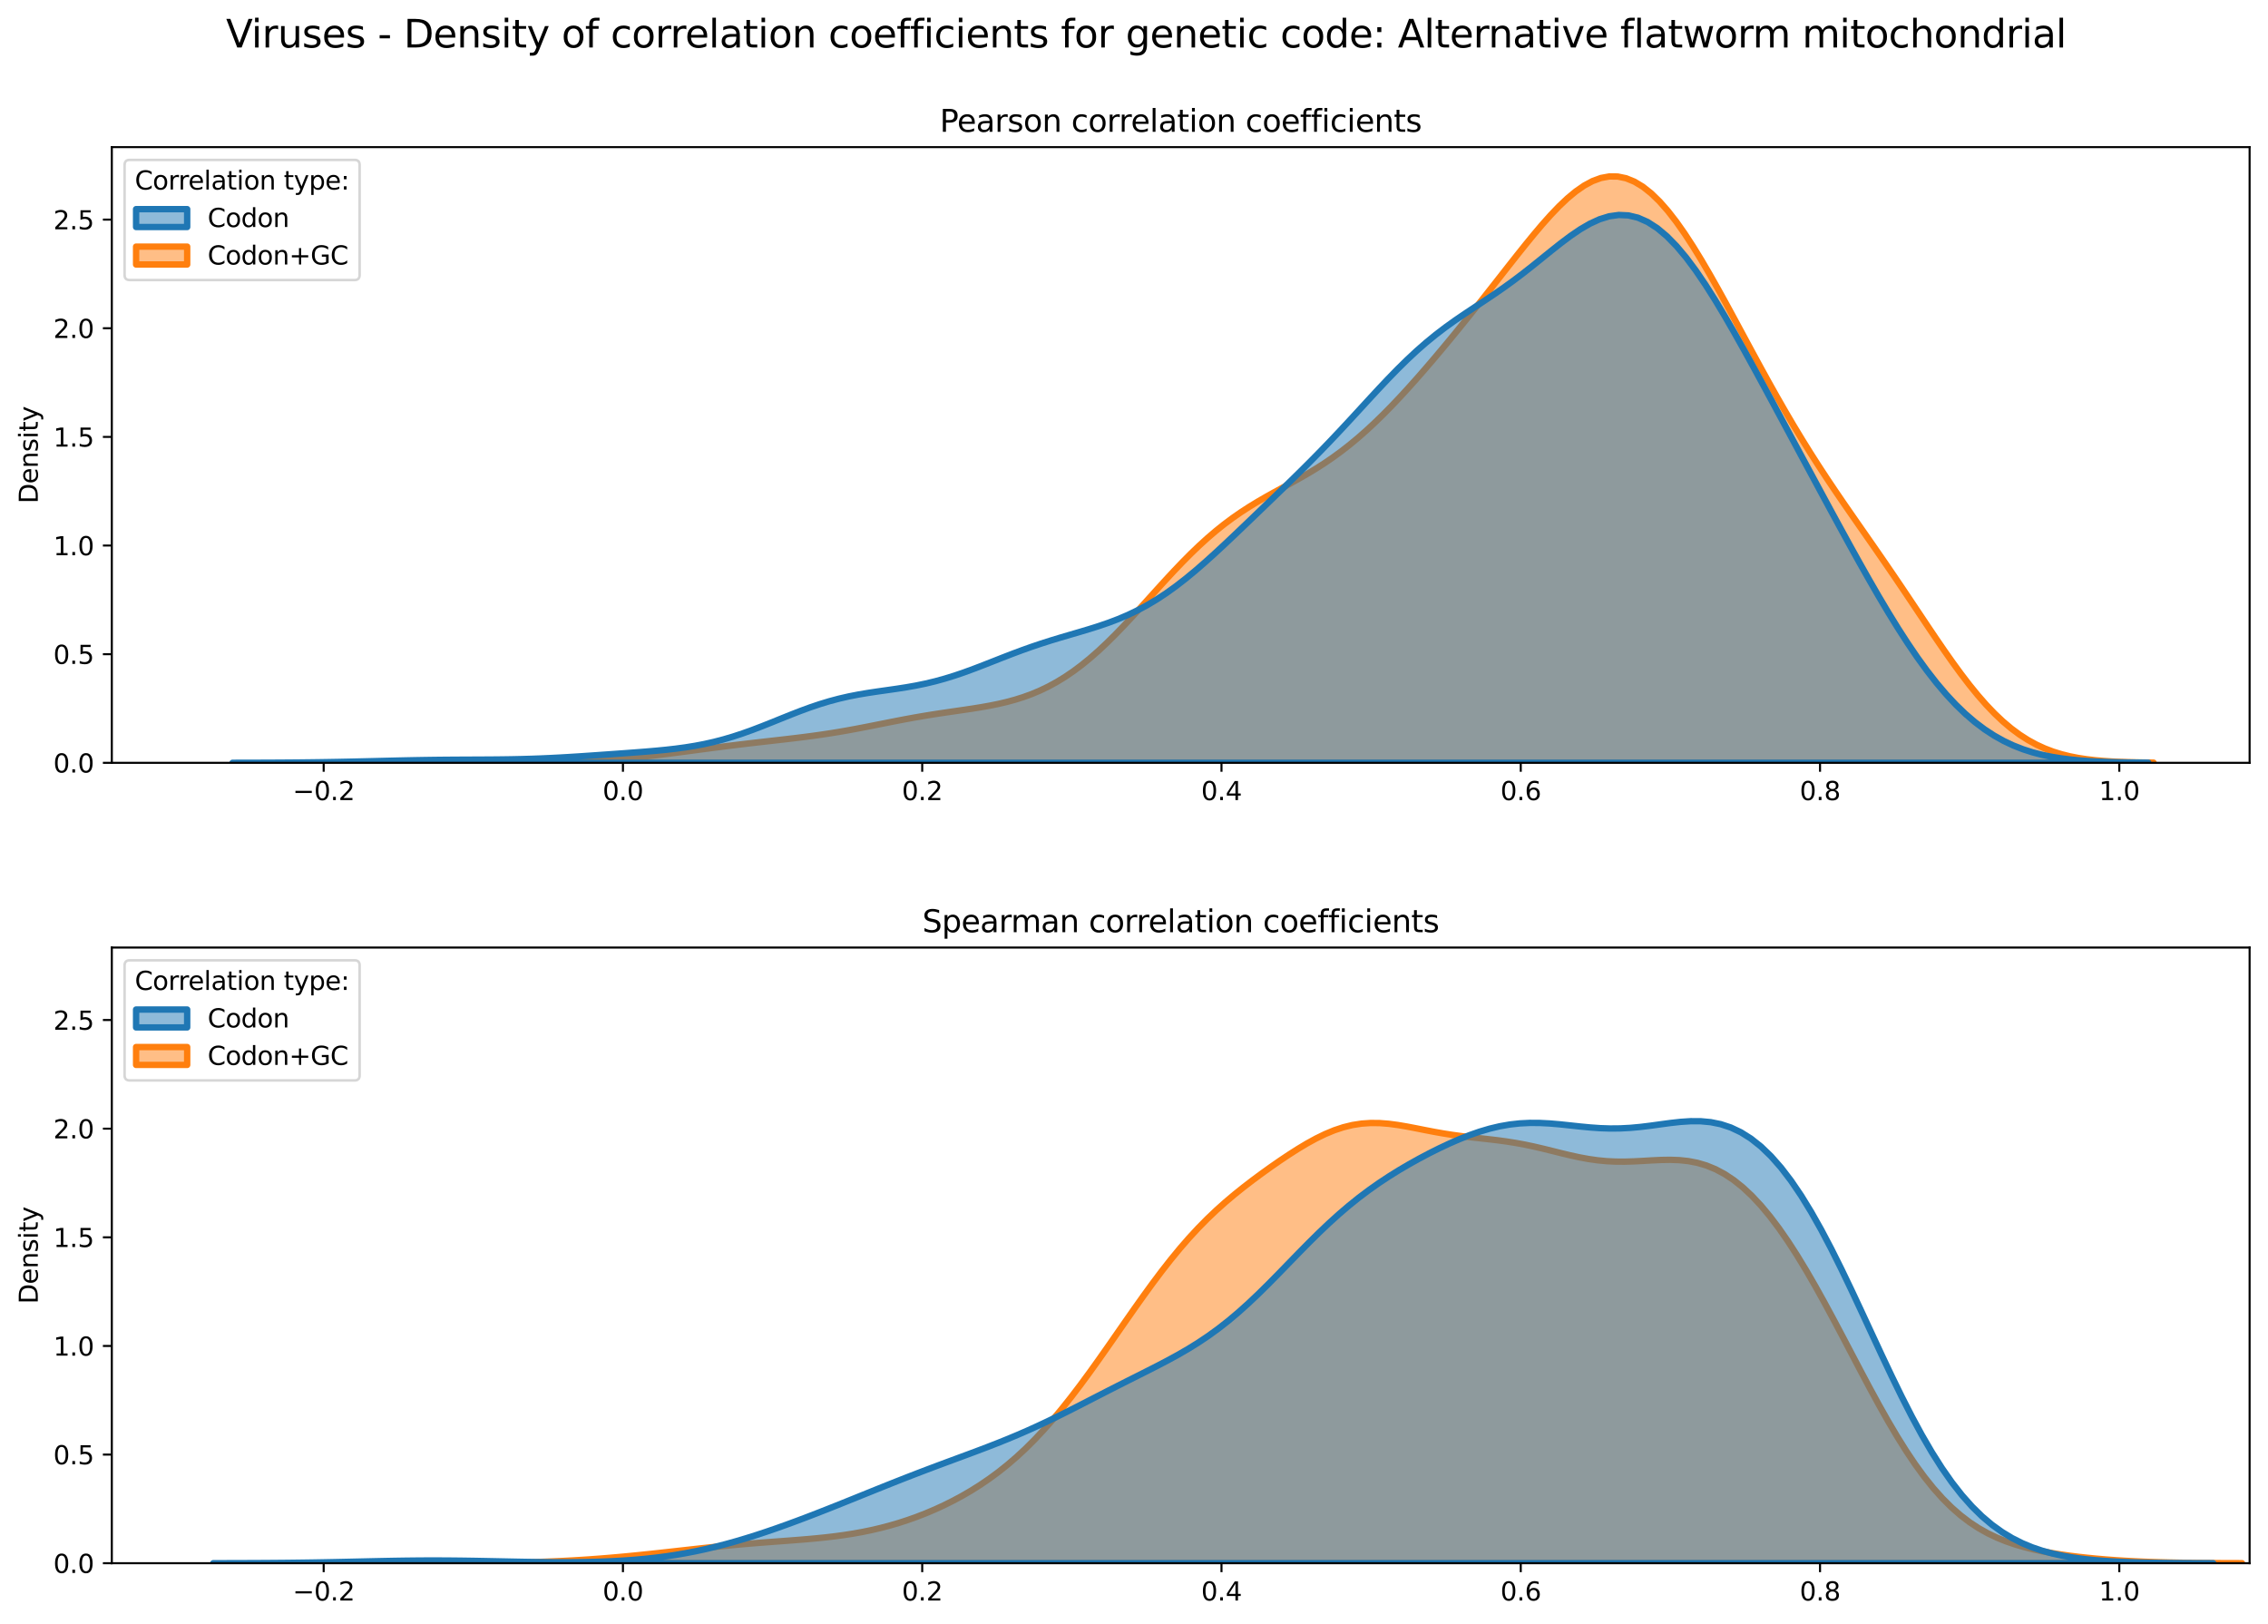 <?xml version="1.0" encoding="utf-8" standalone="no"?>
<!DOCTYPE svg PUBLIC "-//W3C//DTD SVG 1.1//EN"
  "http://www.w3.org/Graphics/SVG/1.1/DTD/svg11.dtd">
<svg xmlns:xlink="http://www.w3.org/1999/xlink" width="887.981pt" height="635.878pt" viewBox="0 0 887.981 635.878" xmlns="http://www.w3.org/2000/svg" version="1.1">
 <defs>
  <style type="text/css">*{stroke-linejoin: round; stroke-linecap: butt}</style>
 </defs>
 <g id="figure_1">
  <g id="patch_1">
   <path d="M 0 635.878 
L 887.981 635.878 
L 887.981 0 
L 0 0 
z
" style="fill: #ffffff"/>
  </g>
  <g id="axes_1">
   <g id="patch_2">
    <path d="M 43.781 298.643 
L 880.781 298.643 
L 880.781 57.6 
L 43.781 57.6 
z
" style="fill: #ffffff"/>
   </g>
   <g id="PolyCollection_1">
    <defs>
     <path id="m681fe533f1" d="M 190.818 -337.252 
L 190.818 -337.235 
L 194.096 -337.235 
L 197.374 -337.235 
L 200.653 -337.235 
L 203.931 -337.235 
L 207.209 -337.235 
L 210.487 -337.235 
L 213.765 -337.235 
L 217.043 -337.235 
L 220.322 -337.235 
L 223.6 -337.235 
L 226.878 -337.235 
L 230.156 -337.235 
L 233.434 -337.235 
L 236.712 -337.235 
L 239.991 -337.235 
L 243.269 -337.235 
L 246.547 -337.235 
L 249.825 -337.235 
L 253.103 -337.235 
L 256.382 -337.235 
L 259.66 -337.235 
L 262.938 -337.235 
L 266.216 -337.235 
L 269.494 -337.235 
L 272.772 -337.235 
L 276.051 -337.235 
L 279.329 -337.235 
L 282.607 -337.235 
L 285.885 -337.235 
L 289.163 -337.235 
L 292.441 -337.235 
L 295.72 -337.235 
L 298.998 -337.235 
L 302.276 -337.235 
L 305.554 -337.235 
L 308.832 -337.235 
L 312.11 -337.235 
L 315.389 -337.235 
L 318.667 -337.235 
L 321.945 -337.235 
L 325.223 -337.235 
L 328.501 -337.235 
L 331.78 -337.235 
L 335.058 -337.235 
L 338.336 -337.235 
L 341.614 -337.235 
L 344.892 -337.235 
L 348.17 -337.235 
L 351.449 -337.235 
L 354.727 -337.235 
L 358.005 -337.235 
L 361.283 -337.235 
L 364.561 -337.235 
L 367.839 -337.235 
L 371.118 -337.235 
L 374.396 -337.235 
L 377.674 -337.235 
L 380.952 -337.235 
L 384.23 -337.235 
L 387.509 -337.235 
L 390.787 -337.235 
L 394.065 -337.235 
L 397.343 -337.235 
L 400.621 -337.235 
L 403.899 -337.235 
L 407.178 -337.235 
L 410.456 -337.235 
L 413.734 -337.235 
L 417.012 -337.235 
L 420.29 -337.235 
L 423.568 -337.235 
L 426.847 -337.235 
L 430.125 -337.235 
L 433.403 -337.235 
L 436.681 -337.235 
L 439.959 -337.235 
L 443.238 -337.235 
L 446.516 -337.235 
L 449.794 -337.235 
L 453.072 -337.235 
L 456.35 -337.235 
L 459.628 -337.235 
L 462.907 -337.235 
L 466.185 -337.235 
L 469.463 -337.235 
L 472.741 -337.235 
L 476.019 -337.235 
L 479.297 -337.235 
L 482.576 -337.235 
L 485.854 -337.235 
L 489.132 -337.235 
L 492.41 -337.235 
L 495.688 -337.235 
L 498.966 -337.235 
L 502.245 -337.235 
L 505.523 -337.235 
L 508.801 -337.235 
L 512.079 -337.235 
L 515.357 -337.235 
L 518.636 -337.235 
L 521.914 -337.235 
L 525.192 -337.235 
L 528.47 -337.235 
L 531.748 -337.235 
L 535.026 -337.235 
L 538.305 -337.235 
L 541.583 -337.235 
L 544.861 -337.235 
L 548.139 -337.235 
L 551.417 -337.235 
L 554.695 -337.235 
L 557.974 -337.235 
L 561.252 -337.235 
L 564.53 -337.235 
L 567.808 -337.235 
L 571.086 -337.235 
L 574.365 -337.235 
L 577.643 -337.235 
L 580.921 -337.235 
L 584.199 -337.235 
L 587.477 -337.235 
L 590.755 -337.235 
L 594.034 -337.235 
L 597.312 -337.235 
L 600.59 -337.235 
L 603.868 -337.235 
L 607.146 -337.235 
L 610.424 -337.235 
L 613.703 -337.235 
L 616.981 -337.235 
L 620.259 -337.235 
L 623.537 -337.235 
L 626.815 -337.235 
L 630.094 -337.235 
L 633.372 -337.235 
L 636.65 -337.235 
L 639.928 -337.235 
L 643.206 -337.235 
L 646.484 -337.235 
L 649.763 -337.235 
L 653.041 -337.235 
L 656.319 -337.235 
L 659.597 -337.235 
L 662.875 -337.235 
L 666.153 -337.235 
L 669.432 -337.235 
L 672.71 -337.235 
L 675.988 -337.235 
L 679.266 -337.235 
L 682.544 -337.235 
L 685.822 -337.235 
L 689.101 -337.235 
L 692.379 -337.235 
L 695.657 -337.235 
L 698.935 -337.235 
L 702.213 -337.235 
L 705.492 -337.235 
L 708.77 -337.235 
L 712.048 -337.235 
L 715.326 -337.235 
L 718.604 -337.235 
L 721.882 -337.235 
L 725.161 -337.235 
L 728.439 -337.235 
L 731.717 -337.235 
L 734.995 -337.235 
L 738.273 -337.235 
L 741.551 -337.235 
L 744.83 -337.235 
L 748.108 -337.235 
L 751.386 -337.235 
L 754.664 -337.235 
L 757.942 -337.235 
L 761.221 -337.235 
L 764.499 -337.235 
L 767.777 -337.235 
L 771.055 -337.235 
L 774.333 -337.235 
L 777.611 -337.235 
L 780.89 -337.235 
L 784.168 -337.235 
L 787.446 -337.235 
L 790.724 -337.235 
L 794.002 -337.235 
L 797.28 -337.235 
L 800.559 -337.235 
L 803.837 -337.235 
L 807.115 -337.235 
L 810.393 -337.235 
L 813.671 -337.235 
L 816.95 -337.235 
L 820.228 -337.235 
L 823.506 -337.235 
L 826.784 -337.235 
L 830.062 -337.235 
L 833.34 -337.235 
L 836.619 -337.235 
L 839.897 -337.235 
L 843.175 -337.235 
L 843.175 -337.308 
L 843.175 -337.308 
L 839.897 -337.347 
L 836.619 -337.403 
L 833.34 -337.483 
L 830.062 -337.596 
L 826.784 -337.754 
L 823.506 -337.969 
L 820.228 -338.259 
L 816.95 -338.643 
L 813.671 -339.145 
L 810.393 -339.789 
L 807.115 -340.605 
L 803.837 -341.621 
L 800.559 -342.868 
L 797.28 -344.374 
L 794.002 -346.167 
L 790.724 -348.27 
L 787.446 -350.699 
L 784.168 -353.463 
L 780.89 -356.566 
L 777.611 -359.997 
L 774.333 -363.741 
L 771.055 -367.771 
L 767.777 -372.053 
L 764.499 -376.547 
L 761.221 -381.209 
L 757.942 -385.994 
L 754.664 -390.858 
L 751.386 -395.759 
L 748.108 -400.665 
L 744.83 -405.549 
L 741.551 -410.394 
L 738.273 -415.191 
L 734.995 -419.944 
L 731.717 -424.661 
L 728.439 -429.362 
L 725.161 -434.068 
L 721.882 -438.808 
L 718.604 -443.607 
L 715.326 -448.494 
L 712.048 -453.492 
L 708.77 -458.621 
L 705.492 -463.894 
L 702.213 -469.32 
L 698.935 -474.897 
L 695.657 -480.618 
L 692.379 -486.468 
L 689.101 -492.425 
L 685.822 -498.46 
L 682.544 -504.538 
L 679.266 -510.62 
L 675.988 -516.661 
L 672.71 -522.611 
L 669.432 -528.417 
L 666.153 -534.025 
L 662.875 -539.374 
L 659.597 -544.406 
L 656.319 -549.06 
L 653.041 -553.278 
L 649.763 -557.004 
L 646.484 -560.186 
L 643.206 -562.783 
L 639.928 -564.758 
L 636.65 -566.091 
L 633.372 -566.77 
L 630.094 -566.8 
L 626.815 -566.197 
L 623.537 -564.992 
L 620.259 -563.227 
L 616.981 -560.955 
L 613.703 -558.236 
L 610.424 -555.132 
L 607.146 -551.71 
L 603.868 -548.034 
L 600.59 -544.163 
L 597.312 -540.152 
L 594.034 -536.048 
L 590.755 -531.891 
L 587.477 -527.71 
L 584.199 -523.53 
L 580.921 -519.368 
L 577.643 -515.235 
L 574.365 -511.14 
L 571.086 -507.089 
L 567.808 -503.086 
L 564.53 -499.135 
L 561.252 -495.243 
L 557.974 -491.417 
L 554.695 -487.666 
L 551.417 -484 
L 548.139 -480.432 
L 544.861 -476.976 
L 541.583 -473.643 
L 538.305 -470.448 
L 535.026 -467.402 
L 531.748 -464.514 
L 528.47 -461.789 
L 525.192 -459.231 
L 521.914 -456.834 
L 518.636 -454.591 
L 515.357 -452.487 
L 512.079 -450.502 
L 508.801 -448.612 
L 505.523 -446.787 
L 502.245 -444.995 
L 498.966 -443.203 
L 495.688 -441.375 
L 492.41 -439.478 
L 489.132 -437.481 
L 485.854 -435.355 
L 482.576 -433.079 
L 479.297 -430.635 
L 476.019 -428.011 
L 472.741 -425.205 
L 469.463 -422.22 
L 466.185 -419.067 
L 462.907 -415.762 
L 459.628 -412.329 
L 456.35 -408.796 
L 453.072 -405.197 
L 449.794 -401.566 
L 446.516 -397.94 
L 443.238 -394.357 
L 439.959 -390.854 
L 436.681 -387.464 
L 433.403 -384.217 
L 430.125 -381.141 
L 426.847 -378.256 
L 423.568 -375.58 
L 420.29 -373.123 
L 417.012 -370.891 
L 413.734 -368.884 
L 410.456 -367.097 
L 407.178 -365.523 
L 403.899 -364.146 
L 400.621 -362.953 
L 397.343 -361.924 
L 394.065 -361.039 
L 390.787 -360.277 
L 387.509 -359.614 
L 384.23 -359.029 
L 380.952 -358.501 
L 377.674 -358.008 
L 374.396 -357.533 
L 371.118 -357.059 
L 367.839 -356.573 
L 364.561 -356.064 
L 361.283 -355.527 
L 358.005 -354.959 
L 354.727 -354.361 
L 351.449 -353.737 
L 348.17 -353.095 
L 344.892 -352.441 
L 341.614 -351.788 
L 338.336 -351.144 
L 335.058 -350.518 
L 331.78 -349.918 
L 328.501 -349.35 
L 325.223 -348.817 
L 321.945 -348.319 
L 318.667 -347.854 
L 315.389 -347.42 
L 312.11 -347.011 
L 308.832 -346.62 
L 305.554 -346.242 
L 302.276 -345.871 
L 298.998 -345.5 
L 295.72 -345.125 
L 292.441 -344.743 
L 289.163 -344.351 
L 285.885 -343.948 
L 282.607 -343.534 
L 279.329 -343.11 
L 276.051 -342.679 
L 272.772 -342.244 
L 269.494 -341.808 
L 266.216 -341.375 
L 262.938 -340.951 
L 259.66 -340.54 
L 256.382 -340.145 
L 253.103 -339.772 
L 249.825 -339.423 
L 246.547 -339.101 
L 243.269 -338.809 
L 239.991 -338.546 
L 236.712 -338.314 
L 233.434 -338.112 
L 230.156 -337.939 
L 226.878 -337.793 
L 223.6 -337.671 
L 220.322 -337.571 
L 217.043 -337.49 
L 213.765 -337.426 
L 210.487 -337.376 
L 207.209 -337.338 
L 203.931 -337.309 
L 200.653 -337.287 
L 197.374 -337.271 
L 194.096 -337.26 
L 190.818 -337.252 
z
" style="stroke: #ff7f0e; stroke-width: 2.5"/>
    </defs>
    <g clip-path="url(#p4a057c78b2)">
     <use xlink:href="#m681fe533f1" x="0" y="635.878" style="fill: #ff7f0e; fill-opacity: 0.5; stroke: #ff7f0e; stroke-width: 2.5"/>
    </g>
   </g>
   <g id="PolyCollection_2">
    <defs>
     <path id="m6bcad75f32" d="M 91.048 -337.247 
L 91.048 -337.235 
L 94.817 -337.235 
L 98.587 -337.235 
L 102.356 -337.235 
L 106.125 -337.235 
L 109.894 -337.235 
L 113.663 -337.235 
L 117.432 -337.235 
L 121.201 -337.235 
L 124.97 -337.235 
L 128.739 -337.235 
L 132.508 -337.235 
L 136.277 -337.235 
L 140.046 -337.235 
L 143.816 -337.235 
L 147.585 -337.235 
L 151.354 -337.235 
L 155.123 -337.235 
L 158.892 -337.235 
L 162.661 -337.235 
L 166.43 -337.235 
L 170.199 -337.235 
L 173.968 -337.235 
L 177.737 -337.235 
L 181.506 -337.235 
L 185.275 -337.235 
L 189.045 -337.235 
L 192.814 -337.235 
L 196.583 -337.235 
L 200.352 -337.235 
L 204.121 -337.235 
L 207.89 -337.235 
L 211.659 -337.235 
L 215.428 -337.235 
L 219.197 -337.235 
L 222.966 -337.235 
L 226.735 -337.235 
L 230.504 -337.235 
L 234.274 -337.235 
L 238.043 -337.235 
L 241.812 -337.235 
L 245.581 -337.235 
L 249.35 -337.235 
L 253.119 -337.235 
L 256.888 -337.235 
L 260.657 -337.235 
L 264.426 -337.235 
L 268.195 -337.235 
L 271.964 -337.235 
L 275.733 -337.235 
L 279.503 -337.235 
L 283.272 -337.235 
L 287.041 -337.235 
L 290.81 -337.235 
L 294.579 -337.235 
L 298.348 -337.235 
L 302.117 -337.235 
L 305.886 -337.235 
L 309.655 -337.235 
L 313.424 -337.235 
L 317.193 -337.235 
L 320.962 -337.235 
L 324.732 -337.235 
L 328.501 -337.235 
L 332.27 -337.235 
L 336.039 -337.235 
L 339.808 -337.235 
L 343.577 -337.235 
L 347.346 -337.235 
L 351.115 -337.235 
L 354.884 -337.235 
L 358.653 -337.235 
L 362.422 -337.235 
L 366.191 -337.235 
L 369.961 -337.235 
L 373.73 -337.235 
L 377.499 -337.235 
L 381.268 -337.235 
L 385.037 -337.235 
L 388.806 -337.235 
L 392.575 -337.235 
L 396.344 -337.235 
L 400.113 -337.235 
L 403.882 -337.235 
L 407.651 -337.235 
L 411.42 -337.235 
L 415.19 -337.235 
L 418.959 -337.235 
L 422.728 -337.235 
L 426.497 -337.235 
L 430.266 -337.235 
L 434.035 -337.235 
L 437.804 -337.235 
L 441.573 -337.235 
L 445.342 -337.235 
L 449.111 -337.235 
L 452.88 -337.235 
L 456.649 -337.235 
L 460.419 -337.235 
L 464.188 -337.235 
L 467.957 -337.235 
L 471.726 -337.235 
L 475.495 -337.235 
L 479.264 -337.235 
L 483.033 -337.235 
L 486.802 -337.235 
L 490.571 -337.235 
L 494.34 -337.235 
L 498.109 -337.235 
L 501.878 -337.235 
L 505.648 -337.235 
L 509.417 -337.235 
L 513.186 -337.235 
L 516.955 -337.235 
L 520.724 -337.235 
L 524.493 -337.235 
L 528.262 -337.235 
L 532.031 -337.235 
L 535.8 -337.235 
L 539.569 -337.235 
L 543.338 -337.235 
L 547.107 -337.235 
L 550.877 -337.235 
L 554.646 -337.235 
L 558.415 -337.235 
L 562.184 -337.235 
L 565.953 -337.235 
L 569.722 -337.235 
L 573.491 -337.235 
L 577.26 -337.235 
L 581.029 -337.235 
L 584.798 -337.235 
L 588.567 -337.235 
L 592.336 -337.235 
L 596.106 -337.235 
L 599.875 -337.235 
L 603.644 -337.235 
L 607.413 -337.235 
L 611.182 -337.235 
L 614.951 -337.235 
L 618.72 -337.235 
L 622.489 -337.235 
L 626.258 -337.235 
L 630.027 -337.235 
L 633.796 -337.235 
L 637.565 -337.235 
L 641.335 -337.235 
L 645.104 -337.235 
L 648.873 -337.235 
L 652.642 -337.235 
L 656.411 -337.235 
L 660.18 -337.235 
L 663.949 -337.235 
L 667.718 -337.235 
L 671.487 -337.235 
L 675.256 -337.235 
L 679.025 -337.235 
L 682.794 -337.235 
L 686.564 -337.235 
L 690.333 -337.235 
L 694.102 -337.235 
L 697.871 -337.235 
L 701.64 -337.235 
L 705.409 -337.235 
L 709.178 -337.235 
L 712.947 -337.235 
L 716.716 -337.235 
L 720.485 -337.235 
L 724.254 -337.235 
L 728.023 -337.235 
L 731.793 -337.235 
L 735.562 -337.235 
L 739.331 -337.235 
L 743.1 -337.235 
L 746.869 -337.235 
L 750.638 -337.235 
L 754.407 -337.235 
L 758.176 -337.235 
L 761.945 -337.235 
L 765.714 -337.235 
L 769.483 -337.235 
L 773.252 -337.235 
L 777.022 -337.235 
L 780.791 -337.235 
L 784.56 -337.235 
L 788.329 -337.235 
L 792.098 -337.235 
L 795.867 -337.235 
L 799.636 -337.235 
L 803.405 -337.235 
L 807.174 -337.235 
L 810.943 -337.235 
L 814.712 -337.235 
L 818.481 -337.235 
L 822.251 -337.235 
L 826.02 -337.235 
L 829.789 -337.235 
L 833.558 -337.235 
L 837.327 -337.235 
L 841.096 -337.235 
L 841.096 -337.293 
L 841.096 -337.293 
L 837.327 -337.326 
L 833.558 -337.374 
L 829.789 -337.443 
L 826.02 -337.543 
L 822.251 -337.683 
L 818.481 -337.878 
L 814.712 -338.142 
L 810.943 -338.497 
L 807.174 -338.964 
L 803.405 -339.57 
L 799.636 -340.345 
L 795.867 -341.319 
L 792.098 -342.525 
L 788.329 -343.998 
L 784.56 -345.77 
L 780.791 -347.872 
L 777.022 -350.331 
L 773.252 -353.17 
L 769.483 -356.405 
L 765.714 -360.045 
L 761.945 -364.093 
L 758.176 -368.543 
L 754.407 -373.38 
L 750.638 -378.583 
L 746.869 -384.124 
L 743.1 -389.968 
L 739.331 -396.08 
L 735.562 -402.42 
L 731.793 -408.947 
L 728.023 -415.623 
L 724.254 -422.413 
L 720.485 -429.286 
L 716.716 -436.217 
L 712.947 -443.185 
L 709.178 -450.177 
L 705.409 -457.182 
L 701.64 -464.194 
L 697.871 -471.205 
L 694.102 -478.205 
L 690.333 -485.179 
L 686.564 -492.104 
L 682.794 -498.947 
L 679.025 -505.662 
L 675.256 -512.193 
L 671.487 -518.472 
L 667.718 -524.425 
L 663.949 -529.971 
L 660.18 -535.028 
L 656.411 -539.52 
L 652.642 -543.376 
L 648.873 -546.54 
L 645.104 -548.968 
L 641.335 -550.64 
L 637.565 -551.551 
L 633.796 -551.723 
L 630.027 -551.196 
L 626.258 -550.03 
L 622.489 -548.304 
L 618.72 -546.111 
L 614.951 -543.551 
L 611.182 -540.729 
L 607.413 -537.747 
L 603.644 -534.701 
L 599.875 -531.668 
L 596.106 -528.71 
L 592.336 -525.863 
L 588.567 -523.142 
L 584.798 -520.536 
L 581.029 -518.015 
L 577.26 -515.534 
L 573.491 -513.036 
L 569.722 -510.465 
L 565.953 -507.764 
L 562.184 -504.889 
L 558.415 -501.809 
L 554.646 -498.51 
L 550.877 -494.995 
L 547.107 -491.284 
L 543.338 -487.408 
L 539.569 -483.41 
L 535.8 -479.336 
L 532.031 -475.23 
L 528.262 -471.136 
L 524.493 -467.084 
L 520.724 -463.098 
L 516.955 -459.19 
L 513.186 -455.359 
L 509.417 -451.599 
L 505.648 -447.895 
L 501.878 -444.232 
L 498.109 -440.592 
L 494.34 -436.964 
L 490.571 -433.343 
L 486.802 -429.729 
L 483.033 -426.135 
L 479.264 -422.579 
L 475.495 -419.087 
L 471.726 -415.689 
L 467.957 -412.419 
L 464.188 -409.308 
L 460.419 -406.385 
L 456.649 -403.673 
L 452.88 -401.188 
L 449.111 -398.937 
L 445.342 -396.917 
L 441.573 -395.116 
L 437.804 -393.515 
L 434.035 -392.085 
L 430.266 -390.793 
L 426.497 -389.602 
L 422.728 -388.475 
L 418.959 -387.373 
L 415.19 -386.264 
L 411.42 -385.12 
L 407.651 -383.919 
L 403.882 -382.649 
L 400.113 -381.308 
L 396.344 -379.902 
L 392.575 -378.447 
L 388.806 -376.965 
L 385.037 -375.486 
L 381.268 -374.04 
L 377.499 -372.66 
L 373.73 -371.374 
L 369.961 -370.205 
L 366.191 -369.166 
L 362.422 -368.261 
L 358.653 -367.484 
L 354.884 -366.816 
L 351.115 -366.23 
L 347.346 -365.69 
L 343.577 -365.157 
L 339.808 -364.591 
L 336.039 -363.955 
L 332.27 -363.216 
L 328.501 -362.352 
L 324.732 -361.349 
L 320.962 -360.207 
L 317.193 -358.935 
L 313.424 -357.553 
L 309.655 -356.089 
L 305.886 -354.576 
L 302.117 -353.052 
L 298.348 -351.552 
L 294.579 -350.112 
L 290.81 -348.76 
L 287.041 -347.52 
L 283.272 -346.407 
L 279.503 -345.428 
L 275.733 -344.583 
L 271.964 -343.865 
L 268.195 -343.262 
L 264.426 -342.757 
L 260.657 -342.331 
L 256.888 -341.965 
L 253.119 -341.643 
L 249.35 -341.348 
L 245.581 -341.068 
L 241.812 -340.796 
L 238.043 -340.528 
L 234.274 -340.262 
L 230.504 -340.001 
L 226.735 -339.749 
L 222.966 -339.511 
L 219.197 -339.293 
L 215.428 -339.1 
L 211.659 -338.935 
L 207.89 -338.8 
L 204.121 -338.694 
L 200.352 -338.615 
L 196.583 -338.56 
L 192.814 -338.524 
L 189.045 -338.5 
L 185.275 -338.482 
L 181.506 -338.466 
L 177.737 -338.445 
L 173.968 -338.416 
L 170.199 -338.376 
L 166.43 -338.324 
L 162.661 -338.26 
L 158.892 -338.185 
L 155.123 -338.102 
L 151.354 -338.013 
L 147.585 -337.921 
L 143.816 -337.83 
L 140.046 -337.742 
L 136.277 -337.659 
L 132.508 -337.583 
L 128.739 -337.516 
L 124.97 -337.458 
L 121.201 -337.409 
L 117.432 -337.368 
L 113.663 -337.334 
L 109.894 -337.308 
L 106.125 -337.288 
L 102.356 -337.273 
L 98.587 -337.261 
L 94.817 -337.253 
L 91.048 -337.247 
z
" style="stroke: #1f77b4; stroke-width: 2.5"/>
    </defs>
    <g clip-path="url(#p4a057c78b2)">
     <use xlink:href="#m6bcad75f32" x="0" y="635.878" style="fill: #1f77b4; fill-opacity: 0.5; stroke: #1f77b4; stroke-width: 2.5"/>
    </g>
   </g>
   <g id="matplotlib.axis_1">
    <g id="xtick_1">
     <g id="line2d_1">
      <defs>
       <path id="m8a0e5cb798" d="M 0 0 
L 0 3.5 
" style="stroke: #000000; stroke-width: 0.8"/>
      </defs>
      <g>
       <use xlink:href="#m8a0e5cb798" x="126.728" y="298.643" style="stroke: #000000; stroke-width: 0.8"/>
      </g>
     </g>
     <g id="text_1">
      <!-- −0.2 -->
      <g transform="translate(114.587 313.242) scale(0.1 -0.1)">
       <defs>
        <path id="DejaVuSans-2212" d="M 678 2272 
L 4684 2272 
L 4684 1741 
L 678 1741 
L 678 2272 
z
" transform="scale(0.016)"/>
        <path id="DejaVuSans-30" d="M 2034 4250 
Q 1547 4250 1301 3770 
Q 1056 3291 1056 2328 
Q 1056 1369 1301 889 
Q 1547 409 2034 409 
Q 2525 409 2770 889 
Q 3016 1369 3016 2328 
Q 3016 3291 2770 3770 
Q 2525 4250 2034 4250 
z
M 2034 4750 
Q 2819 4750 3233 4129 
Q 3647 3509 3647 2328 
Q 3647 1150 3233 529 
Q 2819 -91 2034 -91 
Q 1250 -91 836 529 
Q 422 1150 422 2328 
Q 422 3509 836 4129 
Q 1250 4750 2034 4750 
z
" transform="scale(0.016)"/>
        <path id="DejaVuSans-2e" d="M 684 794 
L 1344 794 
L 1344 0 
L 684 0 
L 684 794 
z
" transform="scale(0.016)"/>
        <path id="DejaVuSans-32" d="M 1228 531 
L 3431 531 
L 3431 0 
L 469 0 
L 469 531 
Q 828 903 1448 1529 
Q 2069 2156 2228 2338 
Q 2531 2678 2651 2914 
Q 2772 3150 2772 3378 
Q 2772 3750 2511 3984 
Q 2250 4219 1831 4219 
Q 1534 4219 1204 4116 
Q 875 4013 500 3803 
L 500 4441 
Q 881 4594 1212 4672 
Q 1544 4750 1819 4750 
Q 2544 4750 2975 4387 
Q 3406 4025 3406 3419 
Q 3406 3131 3298 2873 
Q 3191 2616 2906 2266 
Q 2828 2175 2409 1742 
Q 1991 1309 1228 531 
z
" transform="scale(0.016)"/>
       </defs>
       <use xlink:href="#DejaVuSans-2212"/>
       <use xlink:href="#DejaVuSans-30" x="83.789"/>
       <use xlink:href="#DejaVuSans-2e" x="147.412"/>
       <use xlink:href="#DejaVuSans-32" x="179.199"/>
      </g>
     </g>
    </g>
    <g id="xtick_2">
     <g id="line2d_2">
      <g>
       <use xlink:href="#m8a0e5cb798" x="243.9" y="298.643" style="stroke: #000000; stroke-width: 0.8"/>
      </g>
     </g>
     <g id="text_2">
      <!-- 0.0 -->
      <g transform="translate(235.949 313.242) scale(0.1 -0.1)">
       <use xlink:href="#DejaVuSans-30"/>
       <use xlink:href="#DejaVuSans-2e" x="63.623"/>
       <use xlink:href="#DejaVuSans-30" x="95.41"/>
      </g>
     </g>
    </g>
    <g id="xtick_3">
     <g id="line2d_3">
      <g>
       <use xlink:href="#m8a0e5cb798" x="361.072" y="298.643" style="stroke: #000000; stroke-width: 0.8"/>
      </g>
     </g>
     <g id="text_3">
      <!-- 0.2 -->
      <g transform="translate(353.121 313.242) scale(0.1 -0.1)">
       <use xlink:href="#DejaVuSans-30"/>
       <use xlink:href="#DejaVuSans-2e" x="63.623"/>
       <use xlink:href="#DejaVuSans-32" x="95.41"/>
      </g>
     </g>
    </g>
    <g id="xtick_4">
     <g id="line2d_4">
      <g>
       <use xlink:href="#m8a0e5cb798" x="478.244" y="298.643" style="stroke: #000000; stroke-width: 0.8"/>
      </g>
     </g>
     <g id="text_4">
      <!-- 0.4 -->
      <g transform="translate(470.293 313.242) scale(0.1 -0.1)">
       <defs>
        <path id="DejaVuSans-34" d="M 2419 4116 
L 825 1625 
L 2419 1625 
L 2419 4116 
z
M 2253 4666 
L 3047 4666 
L 3047 1625 
L 3713 1625 
L 3713 1100 
L 3047 1100 
L 3047 0 
L 2419 0 
L 2419 1100 
L 313 1100 
L 313 1709 
L 2253 4666 
z
" transform="scale(0.016)"/>
       </defs>
       <use xlink:href="#DejaVuSans-30"/>
       <use xlink:href="#DejaVuSans-2e" x="63.623"/>
       <use xlink:href="#DejaVuSans-34" x="95.41"/>
      </g>
     </g>
    </g>
    <g id="xtick_5">
     <g id="line2d_5">
      <g>
       <use xlink:href="#m8a0e5cb798" x="595.416" y="298.643" style="stroke: #000000; stroke-width: 0.8"/>
      </g>
     </g>
     <g id="text_5">
      <!-- 0.6 -->
      <g transform="translate(587.465 313.242) scale(0.1 -0.1)">
       <defs>
        <path id="DejaVuSans-36" d="M 2113 2584 
Q 1688 2584 1439 2293 
Q 1191 2003 1191 1497 
Q 1191 994 1439 701 
Q 1688 409 2113 409 
Q 2538 409 2786 701 
Q 3034 994 3034 1497 
Q 3034 2003 2786 2293 
Q 2538 2584 2113 2584 
z
M 3366 4563 
L 3366 3988 
Q 3128 4100 2886 4159 
Q 2644 4219 2406 4219 
Q 1781 4219 1451 3797 
Q 1122 3375 1075 2522 
Q 1259 2794 1537 2939 
Q 1816 3084 2150 3084 
Q 2853 3084 3261 2657 
Q 3669 2231 3669 1497 
Q 3669 778 3244 343 
Q 2819 -91 2113 -91 
Q 1303 -91 875 529 
Q 447 1150 447 2328 
Q 447 3434 972 4092 
Q 1497 4750 2381 4750 
Q 2619 4750 2861 4703 
Q 3103 4656 3366 4563 
z
" transform="scale(0.016)"/>
       </defs>
       <use xlink:href="#DejaVuSans-30"/>
       <use xlink:href="#DejaVuSans-2e" x="63.623"/>
       <use xlink:href="#DejaVuSans-36" x="95.41"/>
      </g>
     </g>
    </g>
    <g id="xtick_6">
     <g id="line2d_6">
      <g>
       <use xlink:href="#m8a0e5cb798" x="712.589" y="298.643" style="stroke: #000000; stroke-width: 0.8"/>
      </g>
     </g>
     <g id="text_6">
      <!-- 0.8 -->
      <g transform="translate(704.637 313.242) scale(0.1 -0.1)">
       <defs>
        <path id="DejaVuSans-38" d="M 2034 2216 
Q 1584 2216 1326 1975 
Q 1069 1734 1069 1313 
Q 1069 891 1326 650 
Q 1584 409 2034 409 
Q 2484 409 2743 651 
Q 3003 894 3003 1313 
Q 3003 1734 2745 1975 
Q 2488 2216 2034 2216 
z
M 1403 2484 
Q 997 2584 770 2862 
Q 544 3141 544 3541 
Q 544 4100 942 4425 
Q 1341 4750 2034 4750 
Q 2731 4750 3128 4425 
Q 3525 4100 3525 3541 
Q 3525 3141 3298 2862 
Q 3072 2584 2669 2484 
Q 3125 2378 3379 2068 
Q 3634 1759 3634 1313 
Q 3634 634 3220 271 
Q 2806 -91 2034 -91 
Q 1263 -91 848 271 
Q 434 634 434 1313 
Q 434 1759 690 2068 
Q 947 2378 1403 2484 
z
M 1172 3481 
Q 1172 3119 1398 2916 
Q 1625 2713 2034 2713 
Q 2441 2713 2670 2916 
Q 2900 3119 2900 3481 
Q 2900 3844 2670 4047 
Q 2441 4250 2034 4250 
Q 1625 4250 1398 4047 
Q 1172 3844 1172 3481 
z
" transform="scale(0.016)"/>
       </defs>
       <use xlink:href="#DejaVuSans-30"/>
       <use xlink:href="#DejaVuSans-2e" x="63.623"/>
       <use xlink:href="#DejaVuSans-38" x="95.41"/>
      </g>
     </g>
    </g>
    <g id="xtick_7">
     <g id="line2d_7">
      <g>
       <use xlink:href="#m8a0e5cb798" x="829.761" y="298.643" style="stroke: #000000; stroke-width: 0.8"/>
      </g>
     </g>
     <g id="text_7">
      <!-- 1.0 -->
      <g transform="translate(821.809 313.242) scale(0.1 -0.1)">
       <defs>
        <path id="DejaVuSans-31" d="M 794 531 
L 1825 531 
L 1825 4091 
L 703 3866 
L 703 4441 
L 1819 4666 
L 2450 4666 
L 2450 531 
L 3481 531 
L 3481 0 
L 794 0 
L 794 531 
z
" transform="scale(0.016)"/>
       </defs>
       <use xlink:href="#DejaVuSans-31"/>
       <use xlink:href="#DejaVuSans-2e" x="63.623"/>
       <use xlink:href="#DejaVuSans-30" x="95.41"/>
      </g>
     </g>
    </g>
   </g>
   <g id="matplotlib.axis_2">
    <g id="ytick_1">
     <g id="line2d_8">
      <defs>
       <path id="m3b5f2c58fa" d="M 0 0 
L -3.5 0 
" style="stroke: #000000; stroke-width: 0.8"/>
      </defs>
      <g>
       <use xlink:href="#m3b5f2c58fa" x="43.781" y="298.643" style="stroke: #000000; stroke-width: 0.8"/>
      </g>
     </g>
     <g id="text_8">
      <!-- 0.0 -->
      <g transform="translate(20.878 302.443) scale(0.1 -0.1)">
       <use xlink:href="#DejaVuSans-30"/>
       <use xlink:href="#DejaVuSans-2e" x="63.623"/>
       <use xlink:href="#DejaVuSans-30" x="95.41"/>
      </g>
     </g>
    </g>
    <g id="ytick_2">
     <g id="line2d_9">
      <g>
       <use xlink:href="#m3b5f2c58fa" x="43.781" y="256.111" style="stroke: #000000; stroke-width: 0.8"/>
      </g>
     </g>
     <g id="text_9">
      <!-- 0.5 -->
      <g transform="translate(20.878 259.91) scale(0.1 -0.1)">
       <defs>
        <path id="DejaVuSans-35" d="M 691 4666 
L 3169 4666 
L 3169 4134 
L 1269 4134 
L 1269 2991 
Q 1406 3038 1543 3061 
Q 1681 3084 1819 3084 
Q 2600 3084 3056 2656 
Q 3513 2228 3513 1497 
Q 3513 744 3044 326 
Q 2575 -91 1722 -91 
Q 1428 -91 1123 -41 
Q 819 9 494 109 
L 494 744 
Q 775 591 1075 516 
Q 1375 441 1709 441 
Q 2250 441 2565 725 
Q 2881 1009 2881 1497 
Q 2881 1984 2565 2268 
Q 2250 2553 1709 2553 
Q 1456 2553 1204 2497 
Q 953 2441 691 2322 
L 691 4666 
z
" transform="scale(0.016)"/>
       </defs>
       <use xlink:href="#DejaVuSans-30"/>
       <use xlink:href="#DejaVuSans-2e" x="63.623"/>
       <use xlink:href="#DejaVuSans-35" x="95.41"/>
      </g>
     </g>
    </g>
    <g id="ytick_3">
     <g id="line2d_10">
      <g>
       <use xlink:href="#m3b5f2c58fa" x="43.781" y="213.579" style="stroke: #000000; stroke-width: 0.8"/>
      </g>
     </g>
     <g id="text_10">
      <!-- 1.0 -->
      <g transform="translate(20.878 217.378) scale(0.1 -0.1)">
       <use xlink:href="#DejaVuSans-31"/>
       <use xlink:href="#DejaVuSans-2e" x="63.623"/>
       <use xlink:href="#DejaVuSans-30" x="95.41"/>
      </g>
     </g>
    </g>
    <g id="ytick_4">
     <g id="line2d_11">
      <g>
       <use xlink:href="#m3b5f2c58fa" x="43.781" y="171.047" style="stroke: #000000; stroke-width: 0.8"/>
      </g>
     </g>
     <g id="text_11">
      <!-- 1.5 -->
      <g transform="translate(20.878 174.846) scale(0.1 -0.1)">
       <use xlink:href="#DejaVuSans-31"/>
       <use xlink:href="#DejaVuSans-2e" x="63.623"/>
       <use xlink:href="#DejaVuSans-35" x="95.41"/>
      </g>
     </g>
    </g>
    <g id="ytick_5">
     <g id="line2d_12">
      <g>
       <use xlink:href="#m3b5f2c58fa" x="43.781" y="128.515" style="stroke: #000000; stroke-width: 0.8"/>
      </g>
     </g>
     <g id="text_12">
      <!-- 2.0 -->
      <g transform="translate(20.878 132.314) scale(0.1 -0.1)">
       <use xlink:href="#DejaVuSans-32"/>
       <use xlink:href="#DejaVuSans-2e" x="63.623"/>
       <use xlink:href="#DejaVuSans-30" x="95.41"/>
      </g>
     </g>
    </g>
    <g id="ytick_6">
     <g id="line2d_13">
      <g>
       <use xlink:href="#m3b5f2c58fa" x="43.781" y="85.982" style="stroke: #000000; stroke-width: 0.8"/>
      </g>
     </g>
     <g id="text_13">
      <!-- 2.5 -->
      <g transform="translate(20.878 89.781) scale(0.1 -0.1)">
       <use xlink:href="#DejaVuSans-32"/>
       <use xlink:href="#DejaVuSans-2e" x="63.623"/>
       <use xlink:href="#DejaVuSans-35" x="95.41"/>
      </g>
     </g>
    </g>
    <g id="text_14">
     <!-- Density -->
     <g transform="translate(14.798 197.13) rotate(-90) scale(0.1 -0.1)">
      <defs>
       <path id="DejaVuSans-44" d="M 1259 4147 
L 1259 519 
L 2022 519 
Q 2988 519 3436 956 
Q 3884 1394 3884 2338 
Q 3884 3275 3436 3711 
Q 2988 4147 2022 4147 
L 1259 4147 
z
M 628 4666 
L 1925 4666 
Q 3281 4666 3915 4102 
Q 4550 3538 4550 2338 
Q 4550 1131 3912 565 
Q 3275 0 1925 0 
L 628 0 
L 628 4666 
z
" transform="scale(0.016)"/>
       <path id="DejaVuSans-65" d="M 3597 1894 
L 3597 1613 
L 953 1613 
Q 991 1019 1311 708 
Q 1631 397 2203 397 
Q 2534 397 2845 478 
Q 3156 559 3463 722 
L 3463 178 
Q 3153 47 2828 -22 
Q 2503 -91 2169 -91 
Q 1331 -91 842 396 
Q 353 884 353 1716 
Q 353 2575 817 3079 
Q 1281 3584 2069 3584 
Q 2775 3584 3186 3129 
Q 3597 2675 3597 1894 
z
M 3022 2063 
Q 3016 2534 2758 2815 
Q 2500 3097 2075 3097 
Q 1594 3097 1305 2825 
Q 1016 2553 972 2059 
L 3022 2063 
z
" transform="scale(0.016)"/>
       <path id="DejaVuSans-6e" d="M 3513 2113 
L 3513 0 
L 2938 0 
L 2938 2094 
Q 2938 2591 2744 2837 
Q 2550 3084 2163 3084 
Q 1697 3084 1428 2787 
Q 1159 2491 1159 1978 
L 1159 0 
L 581 0 
L 581 3500 
L 1159 3500 
L 1159 2956 
Q 1366 3272 1645 3428 
Q 1925 3584 2291 3584 
Q 2894 3584 3203 3211 
Q 3513 2838 3513 2113 
z
" transform="scale(0.016)"/>
       <path id="DejaVuSans-73" d="M 2834 3397 
L 2834 2853 
Q 2591 2978 2328 3040 
Q 2066 3103 1784 3103 
Q 1356 3103 1142 2972 
Q 928 2841 928 2578 
Q 928 2378 1081 2264 
Q 1234 2150 1697 2047 
L 1894 2003 
Q 2506 1872 2764 1633 
Q 3022 1394 3022 966 
Q 3022 478 2636 193 
Q 2250 -91 1575 -91 
Q 1294 -91 989 -36 
Q 684 19 347 128 
L 347 722 
Q 666 556 975 473 
Q 1284 391 1588 391 
Q 1994 391 2212 530 
Q 2431 669 2431 922 
Q 2431 1156 2273 1281 
Q 2116 1406 1581 1522 
L 1381 1569 
Q 847 1681 609 1914 
Q 372 2147 372 2553 
Q 372 3047 722 3315 
Q 1072 3584 1716 3584 
Q 2034 3584 2315 3537 
Q 2597 3491 2834 3397 
z
" transform="scale(0.016)"/>
       <path id="DejaVuSans-69" d="M 603 3500 
L 1178 3500 
L 1178 0 
L 603 0 
L 603 3500 
z
M 603 4863 
L 1178 4863 
L 1178 4134 
L 603 4134 
L 603 4863 
z
" transform="scale(0.016)"/>
       <path id="DejaVuSans-74" d="M 1172 4494 
L 1172 3500 
L 2356 3500 
L 2356 3053 
L 1172 3053 
L 1172 1153 
Q 1172 725 1289 603 
Q 1406 481 1766 481 
L 2356 481 
L 2356 0 
L 1766 0 
Q 1100 0 847 248 
Q 594 497 594 1153 
L 594 3053 
L 172 3053 
L 172 3500 
L 594 3500 
L 594 4494 
L 1172 4494 
z
" transform="scale(0.016)"/>
       <path id="DejaVuSans-79" d="M 2059 -325 
Q 1816 -950 1584 -1140 
Q 1353 -1331 966 -1331 
L 506 -1331 
L 506 -850 
L 844 -850 
Q 1081 -850 1212 -737 
Q 1344 -625 1503 -206 
L 1606 56 
L 191 3500 
L 800 3500 
L 1894 763 
L 2988 3500 
L 3597 3500 
L 2059 -325 
z
" transform="scale(0.016)"/>
      </defs>
      <use xlink:href="#DejaVuSans-44"/>
      <use xlink:href="#DejaVuSans-65" x="77.002"/>
      <use xlink:href="#DejaVuSans-6e" x="138.525"/>
      <use xlink:href="#DejaVuSans-73" x="201.904"/>
      <use xlink:href="#DejaVuSans-69" x="254.004"/>
      <use xlink:href="#DejaVuSans-74" x="281.787"/>
      <use xlink:href="#DejaVuSans-79" x="320.996"/>
     </g>
    </g>
   </g>
   <g id="patch_3">
    <path d="M 43.781 298.643 
L 43.781 57.6 
" style="fill: none; stroke: #000000; stroke-width: 0.8; stroke-linejoin: miter; stroke-linecap: square"/>
   </g>
   <g id="patch_4">
    <path d="M 880.781 298.643 
L 880.781 57.6 
" style="fill: none; stroke: #000000; stroke-width: 0.8; stroke-linejoin: miter; stroke-linecap: square"/>
   </g>
   <g id="patch_5">
    <path d="M 43.781 298.643 
L 880.781 298.643 
" style="fill: none; stroke: #000000; stroke-width: 0.8; stroke-linejoin: miter; stroke-linecap: square"/>
   </g>
   <g id="patch_6">
    <path d="M 43.781 57.6 
L 880.781 57.6 
" style="fill: none; stroke: #000000; stroke-width: 0.8; stroke-linejoin: miter; stroke-linecap: square"/>
   </g>
   <g id="text_15">
    <!-- Pearson correlation coefficients -->
    <g transform="translate(367.949 51.6) scale(0.12 -0.12)">
     <defs>
      <path id="DejaVuSans-50" d="M 1259 4147 
L 1259 2394 
L 2053 2394 
Q 2494 2394 2734 2622 
Q 2975 2850 2975 3272 
Q 2975 3691 2734 3919 
Q 2494 4147 2053 4147 
L 1259 4147 
z
M 628 4666 
L 2053 4666 
Q 2838 4666 3239 4311 
Q 3641 3956 3641 3272 
Q 3641 2581 3239 2228 
Q 2838 1875 2053 1875 
L 1259 1875 
L 1259 0 
L 628 0 
L 628 4666 
z
" transform="scale(0.016)"/>
      <path id="DejaVuSans-61" d="M 2194 1759 
Q 1497 1759 1228 1600 
Q 959 1441 959 1056 
Q 959 750 1161 570 
Q 1363 391 1709 391 
Q 2188 391 2477 730 
Q 2766 1069 2766 1631 
L 2766 1759 
L 2194 1759 
z
M 3341 1997 
L 3341 0 
L 2766 0 
L 2766 531 
Q 2569 213 2275 61 
Q 1981 -91 1556 -91 
Q 1019 -91 701 211 
Q 384 513 384 1019 
Q 384 1609 779 1909 
Q 1175 2209 1959 2209 
L 2766 2209 
L 2766 2266 
Q 2766 2663 2505 2880 
Q 2244 3097 1772 3097 
Q 1472 3097 1187 3025 
Q 903 2953 641 2809 
L 641 3341 
Q 956 3463 1253 3523 
Q 1550 3584 1831 3584 
Q 2591 3584 2966 3190 
Q 3341 2797 3341 1997 
z
" transform="scale(0.016)"/>
      <path id="DejaVuSans-72" d="M 2631 2963 
Q 2534 3019 2420 3045 
Q 2306 3072 2169 3072 
Q 1681 3072 1420 2755 
Q 1159 2438 1159 1844 
L 1159 0 
L 581 0 
L 581 3500 
L 1159 3500 
L 1159 2956 
Q 1341 3275 1631 3429 
Q 1922 3584 2338 3584 
Q 2397 3584 2469 3576 
Q 2541 3569 2628 3553 
L 2631 2963 
z
" transform="scale(0.016)"/>
      <path id="DejaVuSans-6f" d="M 1959 3097 
Q 1497 3097 1228 2736 
Q 959 2375 959 1747 
Q 959 1119 1226 758 
Q 1494 397 1959 397 
Q 2419 397 2687 759 
Q 2956 1122 2956 1747 
Q 2956 2369 2687 2733 
Q 2419 3097 1959 3097 
z
M 1959 3584 
Q 2709 3584 3137 3096 
Q 3566 2609 3566 1747 
Q 3566 888 3137 398 
Q 2709 -91 1959 -91 
Q 1206 -91 779 398 
Q 353 888 353 1747 
Q 353 2609 779 3096 
Q 1206 3584 1959 3584 
z
" transform="scale(0.016)"/>
      <path id="DejaVuSans-20" transform="scale(0.016)"/>
      <path id="DejaVuSans-63" d="M 3122 3366 
L 3122 2828 
Q 2878 2963 2633 3030 
Q 2388 3097 2138 3097 
Q 1578 3097 1268 2742 
Q 959 2388 959 1747 
Q 959 1106 1268 751 
Q 1578 397 2138 397 
Q 2388 397 2633 464 
Q 2878 531 3122 666 
L 3122 134 
Q 2881 22 2623 -34 
Q 2366 -91 2075 -91 
Q 1284 -91 818 406 
Q 353 903 353 1747 
Q 353 2603 823 3093 
Q 1294 3584 2113 3584 
Q 2378 3584 2631 3529 
Q 2884 3475 3122 3366 
z
" transform="scale(0.016)"/>
      <path id="DejaVuSans-6c" d="M 603 4863 
L 1178 4863 
L 1178 0 
L 603 0 
L 603 4863 
z
" transform="scale(0.016)"/>
      <path id="DejaVuSans-66" d="M 2375 4863 
L 2375 4384 
L 1825 4384 
Q 1516 4384 1395 4259 
Q 1275 4134 1275 3809 
L 1275 3500 
L 2222 3500 
L 2222 3053 
L 1275 3053 
L 1275 0 
L 697 0 
L 697 3053 
L 147 3053 
L 147 3500 
L 697 3500 
L 697 3744 
Q 697 4328 969 4595 
Q 1241 4863 1831 4863 
L 2375 4863 
z
" transform="scale(0.016)"/>
     </defs>
     <use xlink:href="#DejaVuSans-50"/>
     <use xlink:href="#DejaVuSans-65" x="56.678"/>
     <use xlink:href="#DejaVuSans-61" x="118.201"/>
     <use xlink:href="#DejaVuSans-72" x="179.48"/>
     <use xlink:href="#DejaVuSans-73" x="220.594"/>
     <use xlink:href="#DejaVuSans-6f" x="272.693"/>
     <use xlink:href="#DejaVuSans-6e" x="333.875"/>
     <use xlink:href="#DejaVuSans-20" x="397.254"/>
     <use xlink:href="#DejaVuSans-63" x="429.041"/>
     <use xlink:href="#DejaVuSans-6f" x="484.021"/>
     <use xlink:href="#DejaVuSans-72" x="545.203"/>
     <use xlink:href="#DejaVuSans-72" x="584.566"/>
     <use xlink:href="#DejaVuSans-65" x="623.43"/>
     <use xlink:href="#DejaVuSans-6c" x="684.953"/>
     <use xlink:href="#DejaVuSans-61" x="712.736"/>
     <use xlink:href="#DejaVuSans-74" x="774.016"/>
     <use xlink:href="#DejaVuSans-69" x="813.225"/>
     <use xlink:href="#DejaVuSans-6f" x="841.008"/>
     <use xlink:href="#DejaVuSans-6e" x="902.189"/>
     <use xlink:href="#DejaVuSans-20" x="965.568"/>
     <use xlink:href="#DejaVuSans-63" x="997.355"/>
     <use xlink:href="#DejaVuSans-6f" x="1052.336"/>
     <use xlink:href="#DejaVuSans-65" x="1113.518"/>
     <use xlink:href="#DejaVuSans-66" x="1175.041"/>
     <use xlink:href="#DejaVuSans-66" x="1210.246"/>
     <use xlink:href="#DejaVuSans-69" x="1245.451"/>
     <use xlink:href="#DejaVuSans-63" x="1273.234"/>
     <use xlink:href="#DejaVuSans-69" x="1328.215"/>
     <use xlink:href="#DejaVuSans-65" x="1355.998"/>
     <use xlink:href="#DejaVuSans-6e" x="1417.521"/>
     <use xlink:href="#DejaVuSans-74" x="1480.9"/>
     <use xlink:href="#DejaVuSans-73" x="1520.109"/>
    </g>
   </g>
   <g id="legend_1">
    <g id="patch_7">
     <path d="M 50.781 109.634 
L 138.806 109.634 
Q 140.806 109.634 140.806 107.634 
L 140.806 64.6 
Q 140.806 62.6 138.806 62.6 
L 50.781 62.6 
Q 48.781 62.6 48.781 64.6 
L 48.781 107.634 
Q 48.781 109.634 50.781 109.634 
z
" style="fill: #ffffff; opacity: 0.8; stroke: #cccccc; stroke-linejoin: miter"/>
    </g>
    <g id="text_16">
     <!-- Correlation type: -->
     <g transform="translate(52.781 74.198) scale(0.1 -0.1)">
      <defs>
       <path id="DejaVuSans-43" d="M 4122 4306 
L 4122 3641 
Q 3803 3938 3442 4084 
Q 3081 4231 2675 4231 
Q 1875 4231 1450 3742 
Q 1025 3253 1025 2328 
Q 1025 1406 1450 917 
Q 1875 428 2675 428 
Q 3081 428 3442 575 
Q 3803 722 4122 1019 
L 4122 359 
Q 3791 134 3420 21 
Q 3050 -91 2638 -91 
Q 1578 -91 968 557 
Q 359 1206 359 2328 
Q 359 3453 968 4101 
Q 1578 4750 2638 4750 
Q 3056 4750 3426 4639 
Q 3797 4528 4122 4306 
z
" transform="scale(0.016)"/>
       <path id="DejaVuSans-70" d="M 1159 525 
L 1159 -1331 
L 581 -1331 
L 581 3500 
L 1159 3500 
L 1159 2969 
Q 1341 3281 1617 3432 
Q 1894 3584 2278 3584 
Q 2916 3584 3314 3078 
Q 3713 2572 3713 1747 
Q 3713 922 3314 415 
Q 2916 -91 2278 -91 
Q 1894 -91 1617 61 
Q 1341 213 1159 525 
z
M 3116 1747 
Q 3116 2381 2855 2742 
Q 2594 3103 2138 3103 
Q 1681 3103 1420 2742 
Q 1159 2381 1159 1747 
Q 1159 1113 1420 752 
Q 1681 391 2138 391 
Q 2594 391 2855 752 
Q 3116 1113 3116 1747 
z
" transform="scale(0.016)"/>
       <path id="DejaVuSans-3a" d="M 750 794 
L 1409 794 
L 1409 0 
L 750 0 
L 750 794 
z
M 750 3309 
L 1409 3309 
L 1409 2516 
L 750 2516 
L 750 3309 
z
" transform="scale(0.016)"/>
      </defs>
      <use xlink:href="#DejaVuSans-43"/>
      <use xlink:href="#DejaVuSans-6f" x="69.824"/>
      <use xlink:href="#DejaVuSans-72" x="131.006"/>
      <use xlink:href="#DejaVuSans-72" x="170.369"/>
      <use xlink:href="#DejaVuSans-65" x="209.232"/>
      <use xlink:href="#DejaVuSans-6c" x="270.756"/>
      <use xlink:href="#DejaVuSans-61" x="298.539"/>
      <use xlink:href="#DejaVuSans-74" x="359.818"/>
      <use xlink:href="#DejaVuSans-69" x="399.027"/>
      <use xlink:href="#DejaVuSans-6f" x="426.811"/>
      <use xlink:href="#DejaVuSans-6e" x="487.992"/>
      <use xlink:href="#DejaVuSans-20" x="551.371"/>
      <use xlink:href="#DejaVuSans-74" x="583.158"/>
      <use xlink:href="#DejaVuSans-79" x="622.367"/>
      <use xlink:href="#DejaVuSans-70" x="681.547"/>
      <use xlink:href="#DejaVuSans-65" x="745.023"/>
      <use xlink:href="#DejaVuSans-3a" x="806.547"/>
     </g>
    </g>
    <g id="patch_8">
     <path d="M 53.285 88.877 
L 73.285 88.877 
L 73.285 81.877 
L 53.285 81.877 
z
" style="fill: #1f77b4; fill-opacity: 0.5; stroke: #1f77b4; stroke-width: 2.5; stroke-linejoin: miter"/>
    </g>
    <g id="text_17">
     <!-- Codon -->
     <g transform="translate(81.285 88.877) scale(0.1 -0.1)">
      <defs>
       <path id="DejaVuSans-64" d="M 2906 2969 
L 2906 4863 
L 3481 4863 
L 3481 0 
L 2906 0 
L 2906 525 
Q 2725 213 2448 61 
Q 2172 -91 1784 -91 
Q 1150 -91 751 415 
Q 353 922 353 1747 
Q 353 2572 751 3078 
Q 1150 3584 1784 3584 
Q 2172 3584 2448 3432 
Q 2725 3281 2906 2969 
z
M 947 1747 
Q 947 1113 1208 752 
Q 1469 391 1925 391 
Q 2381 391 2643 752 
Q 2906 1113 2906 1747 
Q 2906 2381 2643 2742 
Q 2381 3103 1925 3103 
Q 1469 3103 1208 2742 
Q 947 2381 947 1747 
z
" transform="scale(0.016)"/>
      </defs>
      <use xlink:href="#DejaVuSans-43"/>
      <use xlink:href="#DejaVuSans-6f" x="69.824"/>
      <use xlink:href="#DejaVuSans-64" x="131.006"/>
      <use xlink:href="#DejaVuSans-6f" x="194.482"/>
      <use xlink:href="#DejaVuSans-6e" x="255.664"/>
     </g>
    </g>
    <g id="patch_9">
     <path d="M 53.285 103.555 
L 73.285 103.555 
L 73.285 96.555 
L 53.285 96.555 
z
" style="fill: #ff7f0e; fill-opacity: 0.5; stroke: #ff7f0e; stroke-width: 2.5; stroke-linejoin: miter"/>
    </g>
    <g id="text_18">
     <!-- Codon+GC -->
     <g transform="translate(81.285 103.555) scale(0.1 -0.1)">
      <defs>
       <path id="DejaVuSans-2b" d="M 2944 4013 
L 2944 2272 
L 4684 2272 
L 4684 1741 
L 2944 1741 
L 2944 0 
L 2419 0 
L 2419 1741 
L 678 1741 
L 678 2272 
L 2419 2272 
L 2419 4013 
L 2944 4013 
z
" transform="scale(0.016)"/>
       <path id="DejaVuSans-47" d="M 3809 666 
L 3809 1919 
L 2778 1919 
L 2778 2438 
L 4434 2438 
L 4434 434 
Q 4069 175 3628 42 
Q 3188 -91 2688 -91 
Q 1594 -91 976 548 
Q 359 1188 359 2328 
Q 359 3472 976 4111 
Q 1594 4750 2688 4750 
Q 3144 4750 3555 4637 
Q 3966 4525 4313 4306 
L 4313 3634 
Q 3963 3931 3569 4081 
Q 3175 4231 2741 4231 
Q 1884 4231 1454 3753 
Q 1025 3275 1025 2328 
Q 1025 1384 1454 906 
Q 1884 428 2741 428 
Q 3075 428 3337 486 
Q 3600 544 3809 666 
z
" transform="scale(0.016)"/>
      </defs>
      <use xlink:href="#DejaVuSans-43"/>
      <use xlink:href="#DejaVuSans-6f" x="69.824"/>
      <use xlink:href="#DejaVuSans-64" x="131.006"/>
      <use xlink:href="#DejaVuSans-6f" x="194.482"/>
      <use xlink:href="#DejaVuSans-6e" x="255.664"/>
      <use xlink:href="#DejaVuSans-2b" x="319.043"/>
      <use xlink:href="#DejaVuSans-47" x="402.832"/>
      <use xlink:href="#DejaVuSans-43" x="480.322"/>
     </g>
    </g>
   </g>
  </g>
  <g id="axes_2">
   <g id="patch_10">
    <path d="M 43.781 612 
L 880.781 612 
L 880.781 370.957 
L 43.781 370.957 
z
" style="fill: #ffffff"/>
   </g>
   <g id="PolyCollection_3">
    <defs>
     <path id="mcbfdfb81f3" d="M 170.603 -23.892 
L 170.603 -23.878 
L 174.157 -23.878 
L 177.711 -23.878 
L 181.265 -23.878 
L 184.818 -23.878 
L 188.372 -23.878 
L 191.926 -23.878 
L 195.48 -23.878 
L 199.033 -23.878 
L 202.587 -23.878 
L 206.141 -23.878 
L 209.694 -23.878 
L 213.248 -23.878 
L 216.802 -23.878 
L 220.356 -23.878 
L 223.909 -23.878 
L 227.463 -23.878 
L 231.017 -23.878 
L 234.571 -23.878 
L 238.124 -23.878 
L 241.678 -23.878 
L 245.232 -23.878 
L 248.785 -23.878 
L 252.339 -23.878 
L 255.893 -23.878 
L 259.447 -23.878 
L 263 -23.878 
L 266.554 -23.878 
L 270.108 -23.878 
L 273.662 -23.878 
L 277.215 -23.878 
L 280.769 -23.878 
L 284.323 -23.878 
L 287.876 -23.878 
L 291.43 -23.878 
L 294.984 -23.878 
L 298.538 -23.878 
L 302.091 -23.878 
L 305.645 -23.878 
L 309.199 -23.878 
L 312.753 -23.878 
L 316.306 -23.878 
L 319.86 -23.878 
L 323.414 -23.878 
L 326.967 -23.878 
L 330.521 -23.878 
L 334.075 -23.878 
L 337.629 -23.878 
L 341.182 -23.878 
L 344.736 -23.878 
L 348.29 -23.878 
L 351.844 -23.878 
L 355.397 -23.878 
L 358.951 -23.878 
L 362.505 -23.878 
L 366.058 -23.878 
L 369.612 -23.878 
L 373.166 -23.878 
L 376.72 -23.878 
L 380.273 -23.878 
L 383.827 -23.878 
L 387.381 -23.878 
L 390.935 -23.878 
L 394.488 -23.878 
L 398.042 -23.878 
L 401.596 -23.878 
L 405.149 -23.878 
L 408.703 -23.878 
L 412.257 -23.878 
L 415.811 -23.878 
L 419.364 -23.878 
L 422.918 -23.878 
L 426.472 -23.878 
L 430.026 -23.878 
L 433.579 -23.878 
L 437.133 -23.878 
L 440.687 -23.878 
L 444.24 -23.878 
L 447.794 -23.878 
L 451.348 -23.878 
L 454.902 -23.878 
L 458.455 -23.878 
L 462.009 -23.878 
L 465.563 -23.878 
L 469.117 -23.878 
L 472.67 -23.878 
L 476.224 -23.878 
L 479.778 -23.878 
L 483.331 -23.878 
L 486.885 -23.878 
L 490.439 -23.878 
L 493.993 -23.878 
L 497.546 -23.878 
L 501.1 -23.878 
L 504.654 -23.878 
L 508.208 -23.878 
L 511.761 -23.878 
L 515.315 -23.878 
L 518.869 -23.878 
L 522.422 -23.878 
L 525.976 -23.878 
L 529.53 -23.878 
L 533.084 -23.878 
L 536.637 -23.878 
L 540.191 -23.878 
L 543.745 -23.878 
L 547.299 -23.878 
L 550.852 -23.878 
L 554.406 -23.878 
L 557.96 -23.878 
L 561.513 -23.878 
L 565.067 -23.878 
L 568.621 -23.878 
L 572.175 -23.878 
L 575.728 -23.878 
L 579.282 -23.878 
L 582.836 -23.878 
L 586.39 -23.878 
L 589.943 -23.878 
L 593.497 -23.878 
L 597.051 -23.878 
L 600.604 -23.878 
L 604.158 -23.878 
L 607.712 -23.878 
L 611.266 -23.878 
L 614.819 -23.878 
L 618.373 -23.878 
L 621.927 -23.878 
L 625.481 -23.878 
L 629.034 -23.878 
L 632.588 -23.878 
L 636.142 -23.878 
L 639.695 -23.878 
L 643.249 -23.878 
L 646.803 -23.878 
L 650.357 -23.878 
L 653.91 -23.878 
L 657.464 -23.878 
L 661.018 -23.878 
L 664.572 -23.878 
L 668.125 -23.878 
L 671.679 -23.878 
L 675.233 -23.878 
L 678.786 -23.878 
L 682.34 -23.878 
L 685.894 -23.878 
L 689.448 -23.878 
L 693.001 -23.878 
L 696.555 -23.878 
L 700.109 -23.878 
L 703.663 -23.878 
L 707.216 -23.878 
L 710.77 -23.878 
L 714.324 -23.878 
L 717.877 -23.878 
L 721.431 -23.878 
L 724.985 -23.878 
L 728.539 -23.878 
L 732.092 -23.878 
L 735.646 -23.878 
L 739.2 -23.878 
L 742.754 -23.878 
L 746.307 -23.878 
L 749.861 -23.878 
L 753.415 -23.878 
L 756.968 -23.878 
L 760.522 -23.878 
L 764.076 -23.878 
L 767.63 -23.878 
L 771.183 -23.878 
L 774.737 -23.878 
L 778.291 -23.878 
L 781.845 -23.878 
L 785.398 -23.878 
L 788.952 -23.878 
L 792.506 -23.878 
L 796.059 -23.878 
L 799.613 -23.878 
L 803.167 -23.878 
L 806.721 -23.878 
L 810.274 -23.878 
L 813.828 -23.878 
L 817.382 -23.878 
L 820.936 -23.878 
L 824.489 -23.878 
L 828.043 -23.878 
L 831.597 -23.878 
L 835.15 -23.878 
L 838.704 -23.878 
L 842.258 -23.878 
L 845.812 -23.878 
L 849.365 -23.878 
L 852.919 -23.878 
L 856.473 -23.878 
L 860.027 -23.878 
L 863.58 -23.878 
L 867.134 -23.878 
L 870.688 -23.878 
L 874.241 -23.878 
L 877.795 -23.878 
L 877.795 -23.895 
L 877.795 -23.895 
L 874.241 -23.904 
L 870.688 -23.916 
L 867.134 -23.933 
L 863.58 -23.957 
L 860.027 -23.989 
L 856.473 -24.032 
L 852.919 -24.088 
L 849.365 -24.159 
L 845.812 -24.249 
L 842.258 -24.361 
L 838.704 -24.498 
L 835.15 -24.662 
L 831.597 -24.856 
L 828.043 -25.084 
L 824.489 -25.348 
L 820.936 -25.65 
L 817.382 -25.994 
L 813.828 -26.384 
L 810.274 -26.826 
L 806.721 -27.328 
L 803.167 -27.899 
L 799.613 -28.554 
L 796.059 -29.312 
L 792.506 -30.195 
L 788.952 -31.23 
L 785.398 -32.449 
L 781.845 -33.887 
L 778.291 -35.584 
L 774.737 -37.578 
L 771.183 -39.91 
L 767.63 -42.616 
L 764.076 -45.728 
L 760.522 -49.27 
L 756.968 -53.257 
L 753.415 -57.693 
L 749.861 -62.57 
L 746.307 -67.866 
L 742.754 -73.548 
L 739.2 -79.568 
L 735.646 -85.873 
L 732.092 -92.399 
L 728.539 -99.077 
L 724.985 -105.837 
L 721.431 -112.607 
L 717.877 -119.317 
L 714.324 -125.9 
L 710.77 -132.295 
L 707.216 -138.445 
L 703.663 -144.298 
L 700.109 -149.808 
L 696.555 -154.936 
L 693.001 -159.647 
L 689.448 -163.913 
L 685.894 -167.715 
L 682.34 -171.039 
L 678.786 -173.879 
L 675.233 -176.239 
L 671.679 -178.134 
L 668.125 -179.587 
L 664.572 -180.633 
L 661.018 -181.316 
L 657.464 -181.689 
L 653.91 -181.814 
L 650.357 -181.759 
L 646.803 -181.592 
L 643.249 -181.384 
L 639.695 -181.198 
L 636.142 -181.092 
L 632.588 -181.11 
L 629.034 -181.283 
L 625.481 -181.625 
L 621.927 -182.133 
L 618.373 -182.789 
L 614.819 -183.563 
L 611.266 -184.415 
L 607.712 -185.3 
L 604.158 -186.176 
L 600.604 -187.003 
L 597.051 -187.753 
L 593.497 -188.411 
L 589.943 -188.975 
L 586.39 -189.456 
L 582.836 -189.877 
L 579.282 -190.268 
L 575.728 -190.662 
L 572.175 -191.091 
L 568.621 -191.578 
L 565.067 -192.137 
L 561.513 -192.766 
L 557.96 -193.449 
L 554.406 -194.154 
L 550.852 -194.836 
L 547.299 -195.441 
L 543.745 -195.912 
L 540.191 -196.192 
L 536.637 -196.229 
L 533.084 -195.985 
L 529.53 -195.433 
L 525.976 -194.564 
L 522.422 -193.384 
L 518.869 -191.914 
L 515.315 -190.186 
L 511.761 -188.238 
L 508.208 -186.111 
L 504.654 -183.844 
L 501.1 -181.466 
L 497.546 -179 
L 493.993 -176.453 
L 490.439 -173.823 
L 486.885 -171.094 
L 483.331 -168.245 
L 479.778 -165.246 
L 476.224 -162.07 
L 472.67 -158.688 
L 469.117 -155.081 
L 465.563 -151.236 
L 462.009 -147.149 
L 458.455 -142.828 
L 454.902 -138.291 
L 451.348 -133.564 
L 447.794 -128.68 
L 444.24 -123.677 
L 440.687 -118.599 
L 437.133 -113.487 
L 433.579 -108.387 
L 430.026 -103.339 
L 426.472 -98.385 
L 422.918 -93.561 
L 419.364 -88.899 
L 415.811 -84.428 
L 412.257 -80.17 
L 408.703 -76.142 
L 405.149 -72.354 
L 401.596 -68.811 
L 398.042 -65.512 
L 394.488 -62.451 
L 390.935 -59.616 
L 387.381 -56.996 
L 383.827 -54.574 
L 380.273 -52.335 
L 376.72 -50.265 
L 373.166 -48.351 
L 369.612 -46.581 
L 366.058 -44.947 
L 362.505 -43.44 
L 358.951 -42.056 
L 355.397 -40.791 
L 351.844 -39.641 
L 348.29 -38.602 
L 344.736 -37.672 
L 341.182 -36.845 
L 337.629 -36.115 
L 334.075 -35.477 
L 330.521 -34.921 
L 326.967 -34.438 
L 323.414 -34.019 
L 319.86 -33.653 
L 316.306 -33.328 
L 312.753 -33.033 
L 309.199 -32.758 
L 305.645 -32.494 
L 302.091 -32.23 
L 298.538 -31.959 
L 294.984 -31.677 
L 291.43 -31.378 
L 287.876 -31.061 
L 284.323 -30.725 
L 280.769 -30.371 
L 277.215 -30.001 
L 273.662 -29.618 
L 270.108 -29.227 
L 266.554 -28.83 
L 263 -28.434 
L 259.447 -28.04 
L 255.893 -27.654 
L 252.339 -27.279 
L 248.785 -26.918 
L 245.232 -26.574 
L 241.678 -26.248 
L 238.124 -25.943 
L 234.571 -25.66 
L 231.017 -25.4 
L 227.463 -25.165 
L 223.909 -24.953 
L 220.356 -24.766 
L 216.802 -24.603 
L 213.248 -24.462 
L 209.694 -24.342 
L 206.141 -24.242 
L 202.587 -24.159 
L 199.033 -24.092 
L 195.48 -24.038 
L 191.926 -23.997 
L 188.372 -23.964 
L 184.818 -23.94 
L 181.265 -23.922 
L 177.711 -23.908 
L 174.157 -23.899 
L 170.603 -23.892 
z
" style="stroke: #ff7f0e; stroke-width: 2.5"/>
    </defs>
    <g clip-path="url(#pdda130a2d9)">
     <use xlink:href="#mcbfdfb81f3" x="0" y="635.878" style="fill: #ff7f0e; fill-opacity: 0.5; stroke: #ff7f0e; stroke-width: 2.5"/>
    </g>
   </g>
   <g id="PolyCollection_4">
    <defs>
     <path id="m28025294a7" d="M 83.496 -23.89 
L 83.496 -23.878 
L 87.431 -23.878 
L 91.366 -23.878 
L 95.301 -23.878 
L 99.235 -23.878 
L 103.17 -23.878 
L 107.105 -23.878 
L 111.04 -23.878 
L 114.974 -23.878 
L 118.909 -23.878 
L 122.844 -23.878 
L 126.779 -23.878 
L 130.714 -23.878 
L 134.648 -23.878 
L 138.583 -23.878 
L 142.518 -23.878 
L 146.453 -23.878 
L 150.388 -23.878 
L 154.322 -23.878 
L 158.257 -23.878 
L 162.192 -23.878 
L 166.127 -23.878 
L 170.062 -23.878 
L 173.996 -23.878 
L 177.931 -23.878 
L 181.866 -23.878 
L 185.801 -23.878 
L 189.735 -23.878 
L 193.67 -23.878 
L 197.605 -23.878 
L 201.54 -23.878 
L 205.475 -23.878 
L 209.409 -23.878 
L 213.344 -23.878 
L 217.279 -23.878 
L 221.214 -23.878 
L 225.149 -23.878 
L 229.083 -23.878 
L 233.018 -23.878 
L 236.953 -23.878 
L 240.888 -23.878 
L 244.822 -23.878 
L 248.757 -23.878 
L 252.692 -23.878 
L 256.627 -23.878 
L 260.562 -23.878 
L 264.496 -23.878 
L 268.431 -23.878 
L 272.366 -23.878 
L 276.301 -23.878 
L 280.236 -23.878 
L 284.17 -23.878 
L 288.105 -23.878 
L 292.04 -23.878 
L 295.975 -23.878 
L 299.909 -23.878 
L 303.844 -23.878 
L 307.779 -23.878 
L 311.714 -23.878 
L 315.649 -23.878 
L 319.583 -23.878 
L 323.518 -23.878 
L 327.453 -23.878 
L 331.388 -23.878 
L 335.323 -23.878 
L 339.257 -23.878 
L 343.192 -23.878 
L 347.127 -23.878 
L 351.062 -23.878 
L 354.997 -23.878 
L 358.931 -23.878 
L 362.866 -23.878 
L 366.801 -23.878 
L 370.736 -23.878 
L 374.67 -23.878 
L 378.605 -23.878 
L 382.54 -23.878 
L 386.475 -23.878 
L 390.41 -23.878 
L 394.344 -23.878 
L 398.279 -23.878 
L 402.214 -23.878 
L 406.149 -23.878 
L 410.084 -23.878 
L 414.018 -23.878 
L 417.953 -23.878 
L 421.888 -23.878 
L 425.823 -23.878 
L 429.757 -23.878 
L 433.692 -23.878 
L 437.627 -23.878 
L 441.562 -23.878 
L 445.497 -23.878 
L 449.431 -23.878 
L 453.366 -23.878 
L 457.301 -23.878 
L 461.236 -23.878 
L 465.171 -23.878 
L 469.105 -23.878 
L 473.04 -23.878 
L 476.975 -23.878 
L 480.91 -23.878 
L 484.844 -23.878 
L 488.779 -23.878 
L 492.714 -23.878 
L 496.649 -23.878 
L 500.584 -23.878 
L 504.518 -23.878 
L 508.453 -23.878 
L 512.388 -23.878 
L 516.323 -23.878 
L 520.258 -23.878 
L 524.192 -23.878 
L 528.127 -23.878 
L 532.062 -23.878 
L 535.997 -23.878 
L 539.932 -23.878 
L 543.866 -23.878 
L 547.801 -23.878 
L 551.736 -23.878 
L 555.671 -23.878 
L 559.605 -23.878 
L 563.54 -23.878 
L 567.475 -23.878 
L 571.41 -23.878 
L 575.345 -23.878 
L 579.279 -23.878 
L 583.214 -23.878 
L 587.149 -23.878 
L 591.084 -23.878 
L 595.019 -23.878 
L 598.953 -23.878 
L 602.888 -23.878 
L 606.823 -23.878 
L 610.758 -23.878 
L 614.692 -23.878 
L 618.627 -23.878 
L 622.562 -23.878 
L 626.497 -23.878 
L 630.432 -23.878 
L 634.366 -23.878 
L 638.301 -23.878 
L 642.236 -23.878 
L 646.171 -23.878 
L 650.106 -23.878 
L 654.04 -23.878 
L 657.975 -23.878 
L 661.91 -23.878 
L 665.845 -23.878 
L 669.779 -23.878 
L 673.714 -23.878 
L 677.649 -23.878 
L 681.584 -23.878 
L 685.519 -23.878 
L 689.453 -23.878 
L 693.388 -23.878 
L 697.323 -23.878 
L 701.258 -23.878 
L 705.193 -23.878 
L 709.127 -23.878 
L 713.062 -23.878 
L 716.997 -23.878 
L 720.932 -23.878 
L 724.867 -23.878 
L 728.801 -23.878 
L 732.736 -23.878 
L 736.671 -23.878 
L 740.606 -23.878 
L 744.54 -23.878 
L 748.475 -23.878 
L 752.41 -23.878 
L 756.345 -23.878 
L 760.28 -23.878 
L 764.214 -23.878 
L 768.149 -23.878 
L 772.084 -23.878 
L 776.019 -23.878 
L 779.954 -23.878 
L 783.888 -23.878 
L 787.823 -23.878 
L 791.758 -23.878 
L 795.693 -23.878 
L 799.627 -23.878 
L 803.562 -23.878 
L 807.497 -23.878 
L 811.432 -23.878 
L 815.367 -23.878 
L 819.301 -23.878 
L 823.236 -23.878 
L 827.171 -23.878 
L 831.106 -23.878 
L 835.041 -23.878 
L 838.975 -23.878 
L 842.91 -23.878 
L 846.845 -23.878 
L 850.78 -23.878 
L 854.715 -23.878 
L 858.649 -23.878 
L 862.584 -23.878 
L 866.519 -23.878 
L 866.519 -23.896 
L 866.519 -23.896 
L 862.584 -23.905 
L 858.649 -23.919 
L 854.715 -23.94 
L 850.78 -23.969 
L 846.845 -24.01 
L 842.91 -24.068 
L 838.975 -24.147 
L 835.041 -24.255 
L 831.106 -24.399 
L 827.171 -24.591 
L 823.236 -24.843 
L 819.301 -25.171 
L 815.367 -25.594 
L 811.432 -26.135 
L 807.497 -26.822 
L 803.562 -27.685 
L 799.627 -28.761 
L 795.693 -30.091 
L 791.758 -31.722 
L 787.823 -33.7 
L 783.888 -36.077 
L 779.954 -38.903 
L 776.019 -42.226 
L 772.084 -46.087 
L 768.149 -50.52 
L 764.214 -55.545 
L 760.28 -61.169 
L 756.345 -67.38 
L 752.41 -74.148 
L 748.475 -81.423 
L 744.54 -89.136 
L 740.606 -97.201 
L 736.671 -105.52 
L 732.736 -113.981 
L 728.801 -122.47 
L 724.867 -130.867 
L 720.932 -139.06 
L 716.997 -146.94 
L 713.062 -154.41 
L 709.127 -161.388 
L 705.193 -167.802 
L 701.258 -173.601 
L 697.323 -178.747 
L 693.388 -183.218 
L 689.453 -187.01 
L 685.519 -190.131 
L 681.584 -192.603 
L 677.649 -194.463 
L 673.714 -195.76 
L 669.779 -196.555 
L 665.845 -196.917 
L 661.91 -196.926 
L 657.975 -196.668 
L 654.04 -196.231 
L 650.106 -195.702 
L 646.171 -195.162 
L 642.236 -194.682 
L 638.301 -194.319 
L 634.366 -194.111 
L 630.432 -194.074 
L 626.497 -194.205 
L 622.562 -194.48 
L 618.627 -194.857 
L 614.692 -195.283 
L 610.758 -195.697 
L 606.823 -196.036 
L 602.888 -196.241 
L 598.953 -196.264 
L 595.019 -196.067 
L 591.084 -195.628 
L 587.149 -194.937 
L 583.214 -194.001 
L 579.279 -192.835 
L 575.345 -191.461 
L 571.41 -189.904 
L 567.475 -188.192 
L 563.54 -186.344 
L 559.605 -184.378 
L 555.671 -182.3 
L 551.736 -180.11 
L 547.801 -177.8 
L 543.866 -175.355 
L 539.932 -172.757 
L 535.997 -169.986 
L 532.062 -167.026 
L 528.127 -163.864 
L 524.192 -160.498 
L 520.258 -156.936 
L 516.323 -153.196 
L 512.388 -149.309 
L 508.453 -145.316 
L 504.518 -141.268 
L 500.584 -137.219 
L 496.649 -133.227 
L 492.714 -129.343 
L 488.779 -125.616 
L 484.844 -122.084 
L 480.91 -118.772 
L 476.975 -115.691 
L 473.04 -112.842 
L 469.105 -110.21 
L 465.171 -107.771 
L 461.236 -105.494 
L 457.301 -103.343 
L 453.366 -101.282 
L 449.431 -99.276 
L 445.497 -97.297 
L 441.562 -95.321 
L 437.627 -93.335 
L 433.692 -91.332 
L 429.757 -89.315 
L 425.823 -87.291 
L 421.888 -85.273 
L 417.953 -83.277 
L 414.018 -81.317 
L 410.084 -79.408 
L 406.149 -77.561 
L 402.214 -75.782 
L 398.279 -74.073 
L 394.344 -72.432 
L 390.41 -70.852 
L 386.475 -69.321 
L 382.54 -67.829 
L 378.605 -66.362 
L 374.67 -64.906 
L 370.736 -63.451 
L 366.801 -61.987 
L 362.866 -60.507 
L 358.931 -59.005 
L 354.997 -57.482 
L 351.062 -55.936 
L 347.127 -54.372 
L 343.192 -52.794 
L 339.257 -51.206 
L 335.323 -49.616 
L 331.388 -48.029 
L 327.453 -46.452 
L 323.518 -44.89 
L 319.583 -43.35 
L 315.649 -41.836 
L 311.714 -40.355 
L 307.779 -38.911 
L 303.844 -37.511 
L 299.909 -36.159 
L 295.975 -34.863 
L 292.04 -33.628 
L 288.105 -32.461 
L 284.17 -31.367 
L 280.236 -30.351 
L 276.301 -29.418 
L 272.366 -28.57 
L 268.431 -27.809 
L 264.496 -27.135 
L 260.562 -26.546 
L 256.627 -26.038 
L 252.692 -25.609 
L 248.757 -25.252 
L 244.822 -24.961 
L 240.888 -24.73 
L 236.953 -24.553 
L 233.018 -24.423 
L 229.083 -24.335 
L 225.149 -24.283 
L 221.214 -24.263 
L 217.279 -24.269 
L 213.344 -24.298 
L 209.409 -24.346 
L 205.475 -24.409 
L 201.54 -24.482 
L 197.605 -24.563 
L 193.67 -24.645 
L 189.735 -24.724 
L 185.801 -24.798 
L 181.866 -24.86 
L 177.931 -24.907 
L 173.996 -24.938 
L 170.062 -24.949 
L 166.127 -24.941 
L 162.192 -24.913 
L 158.257 -24.867 
L 154.322 -24.806 
L 150.388 -24.732 
L 146.453 -24.65 
L 142.518 -24.562 
L 138.583 -24.474 
L 134.648 -24.387 
L 130.714 -24.305 
L 126.779 -24.229 
L 122.844 -24.161 
L 118.909 -24.103 
L 114.974 -24.053 
L 111.04 -24.011 
L 107.105 -23.978 
L 103.17 -23.951 
L 99.235 -23.931 
L 95.301 -23.916 
L 91.366 -23.904 
L 87.431 -23.896 
L 83.496 -23.89 
z
" style="stroke: #1f77b4; stroke-width: 2.5"/>
    </defs>
    <g clip-path="url(#pdda130a2d9)">
     <use xlink:href="#m28025294a7" x="0" y="635.878" style="fill: #1f77b4; fill-opacity: 0.5; stroke: #1f77b4; stroke-width: 2.5"/>
    </g>
   </g>
   <g id="matplotlib.axis_3">
    <g id="xtick_8">
     <g id="line2d_14">
      <g>
       <use xlink:href="#m8a0e5cb798" x="126.728" y="612" style="stroke: #000000; stroke-width: 0.8"/>
      </g>
     </g>
     <g id="text_19">
      <!-- −0.2 -->
      <g transform="translate(114.587 626.598) scale(0.1 -0.1)">
       <use xlink:href="#DejaVuSans-2212"/>
       <use xlink:href="#DejaVuSans-30" x="83.789"/>
       <use xlink:href="#DejaVuSans-2e" x="147.412"/>
       <use xlink:href="#DejaVuSans-32" x="179.199"/>
      </g>
     </g>
    </g>
    <g id="xtick_9">
     <g id="line2d_15">
      <g>
       <use xlink:href="#m8a0e5cb798" x="243.9" y="612" style="stroke: #000000; stroke-width: 0.8"/>
      </g>
     </g>
     <g id="text_20">
      <!-- 0.0 -->
      <g transform="translate(235.949 626.598) scale(0.1 -0.1)">
       <use xlink:href="#DejaVuSans-30"/>
       <use xlink:href="#DejaVuSans-2e" x="63.623"/>
       <use xlink:href="#DejaVuSans-30" x="95.41"/>
      </g>
     </g>
    </g>
    <g id="xtick_10">
     <g id="line2d_16">
      <g>
       <use xlink:href="#m8a0e5cb798" x="361.072" y="612" style="stroke: #000000; stroke-width: 0.8"/>
      </g>
     </g>
     <g id="text_21">
      <!-- 0.2 -->
      <g transform="translate(353.121 626.598) scale(0.1 -0.1)">
       <use xlink:href="#DejaVuSans-30"/>
       <use xlink:href="#DejaVuSans-2e" x="63.623"/>
       <use xlink:href="#DejaVuSans-32" x="95.41"/>
      </g>
     </g>
    </g>
    <g id="xtick_11">
     <g id="line2d_17">
      <g>
       <use xlink:href="#m8a0e5cb798" x="478.244" y="612" style="stroke: #000000; stroke-width: 0.8"/>
      </g>
     </g>
     <g id="text_22">
      <!-- 0.4 -->
      <g transform="translate(470.293 626.598) scale(0.1 -0.1)">
       <use xlink:href="#DejaVuSans-30"/>
       <use xlink:href="#DejaVuSans-2e" x="63.623"/>
       <use xlink:href="#DejaVuSans-34" x="95.41"/>
      </g>
     </g>
    </g>
    <g id="xtick_12">
     <g id="line2d_18">
      <g>
       <use xlink:href="#m8a0e5cb798" x="595.416" y="612" style="stroke: #000000; stroke-width: 0.8"/>
      </g>
     </g>
     <g id="text_23">
      <!-- 0.6 -->
      <g transform="translate(587.465 626.598) scale(0.1 -0.1)">
       <use xlink:href="#DejaVuSans-30"/>
       <use xlink:href="#DejaVuSans-2e" x="63.623"/>
       <use xlink:href="#DejaVuSans-36" x="95.41"/>
      </g>
     </g>
    </g>
    <g id="xtick_13">
     <g id="line2d_19">
      <g>
       <use xlink:href="#m8a0e5cb798" x="712.589" y="612" style="stroke: #000000; stroke-width: 0.8"/>
      </g>
     </g>
     <g id="text_24">
      <!-- 0.8 -->
      <g transform="translate(704.637 626.598) scale(0.1 -0.1)">
       <use xlink:href="#DejaVuSans-30"/>
       <use xlink:href="#DejaVuSans-2e" x="63.623"/>
       <use xlink:href="#DejaVuSans-38" x="95.41"/>
      </g>
     </g>
    </g>
    <g id="xtick_14">
     <g id="line2d_20">
      <g>
       <use xlink:href="#m8a0e5cb798" x="829.761" y="612" style="stroke: #000000; stroke-width: 0.8"/>
      </g>
     </g>
     <g id="text_25">
      <!-- 1.0 -->
      <g transform="translate(821.809 626.598) scale(0.1 -0.1)">
       <use xlink:href="#DejaVuSans-31"/>
       <use xlink:href="#DejaVuSans-2e" x="63.623"/>
       <use xlink:href="#DejaVuSans-30" x="95.41"/>
      </g>
     </g>
    </g>
   </g>
   <g id="matplotlib.axis_4">
    <g id="ytick_7">
     <g id="line2d_21">
      <g>
       <use xlink:href="#m3b5f2c58fa" x="43.781" y="612" style="stroke: #000000; stroke-width: 0.8"/>
      </g>
     </g>
     <g id="text_26">
      <!-- 0.0 -->
      <g transform="translate(20.878 615.799) scale(0.1 -0.1)">
       <use xlink:href="#DejaVuSans-30"/>
       <use xlink:href="#DejaVuSans-2e" x="63.623"/>
       <use xlink:href="#DejaVuSans-30" x="95.41"/>
      </g>
     </g>
    </g>
    <g id="ytick_8">
     <g id="line2d_22">
      <g>
       <use xlink:href="#m3b5f2c58fa" x="43.781" y="569.468" style="stroke: #000000; stroke-width: 0.8"/>
      </g>
     </g>
     <g id="text_27">
      <!-- 0.5 -->
      <g transform="translate(20.878 573.267) scale(0.1 -0.1)">
       <use xlink:href="#DejaVuSans-30"/>
       <use xlink:href="#DejaVuSans-2e" x="63.623"/>
       <use xlink:href="#DejaVuSans-35" x="95.41"/>
      </g>
     </g>
    </g>
    <g id="ytick_9">
     <g id="line2d_23">
      <g>
       <use xlink:href="#m3b5f2c58fa" x="43.781" y="526.936" style="stroke: #000000; stroke-width: 0.8"/>
      </g>
     </g>
     <g id="text_28">
      <!-- 1.0 -->
      <g transform="translate(20.878 530.735) scale(0.1 -0.1)">
       <use xlink:href="#DejaVuSans-31"/>
       <use xlink:href="#DejaVuSans-2e" x="63.623"/>
       <use xlink:href="#DejaVuSans-30" x="95.41"/>
      </g>
     </g>
    </g>
    <g id="ytick_10">
     <g id="line2d_24">
      <g>
       <use xlink:href="#m3b5f2c58fa" x="43.781" y="484.403" style="stroke: #000000; stroke-width: 0.8"/>
      </g>
     </g>
     <g id="text_29">
      <!-- 1.5 -->
      <g transform="translate(20.878 488.202) scale(0.1 -0.1)">
       <use xlink:href="#DejaVuSans-31"/>
       <use xlink:href="#DejaVuSans-2e" x="63.623"/>
       <use xlink:href="#DejaVuSans-35" x="95.41"/>
      </g>
     </g>
    </g>
    <g id="ytick_11">
     <g id="line2d_25">
      <g>
       <use xlink:href="#m3b5f2c58fa" x="43.781" y="441.871" style="stroke: #000000; stroke-width: 0.8"/>
      </g>
     </g>
     <g id="text_30">
      <!-- 2.0 -->
      <g transform="translate(20.878 445.67) scale(0.1 -0.1)">
       <use xlink:href="#DejaVuSans-32"/>
       <use xlink:href="#DejaVuSans-2e" x="63.623"/>
       <use xlink:href="#DejaVuSans-30" x="95.41"/>
      </g>
     </g>
    </g>
    <g id="ytick_12">
     <g id="line2d_26">
      <g>
       <use xlink:href="#m3b5f2c58fa" x="43.781" y="399.339" style="stroke: #000000; stroke-width: 0.8"/>
      </g>
     </g>
     <g id="text_31">
      <!-- 2.5 -->
      <g transform="translate(20.878 403.138) scale(0.1 -0.1)">
       <use xlink:href="#DejaVuSans-32"/>
       <use xlink:href="#DejaVuSans-2e" x="63.623"/>
       <use xlink:href="#DejaVuSans-35" x="95.41"/>
      </g>
     </g>
    </g>
    <g id="text_32">
     <!-- Density -->
     <g transform="translate(14.798 510.487) rotate(-90) scale(0.1 -0.1)">
      <use xlink:href="#DejaVuSans-44"/>
      <use xlink:href="#DejaVuSans-65" x="77.002"/>
      <use xlink:href="#DejaVuSans-6e" x="138.525"/>
      <use xlink:href="#DejaVuSans-73" x="201.904"/>
      <use xlink:href="#DejaVuSans-69" x="254.004"/>
      <use xlink:href="#DejaVuSans-74" x="281.787"/>
      <use xlink:href="#DejaVuSans-79" x="320.996"/>
     </g>
    </g>
   </g>
   <g id="patch_11">
    <path d="M 43.781 612 
L 43.781 370.957 
" style="fill: none; stroke: #000000; stroke-width: 0.8; stroke-linejoin: miter; stroke-linecap: square"/>
   </g>
   <g id="patch_12">
    <path d="M 880.781 612 
L 880.781 370.957 
" style="fill: none; stroke: #000000; stroke-width: 0.8; stroke-linejoin: miter; stroke-linecap: square"/>
   </g>
   <g id="patch_13">
    <path d="M 43.781 612 
L 880.781 612 
" style="fill: none; stroke: #000000; stroke-width: 0.8; stroke-linejoin: miter; stroke-linecap: square"/>
   </g>
   <g id="patch_14">
    <path d="M 43.781 370.957 
L 880.781 370.957 
" style="fill: none; stroke: #000000; stroke-width: 0.8; stroke-linejoin: miter; stroke-linecap: square"/>
   </g>
   <g id="text_33">
    <!-- Spearman correlation coefficients -->
    <g transform="translate(361.112 364.957) scale(0.12 -0.12)">
     <defs>
      <path id="DejaVuSans-53" d="M 3425 4513 
L 3425 3897 
Q 3066 4069 2747 4153 
Q 2428 4238 2131 4238 
Q 1616 4238 1336 4038 
Q 1056 3838 1056 3469 
Q 1056 3159 1242 3001 
Q 1428 2844 1947 2747 
L 2328 2669 
Q 3034 2534 3370 2195 
Q 3706 1856 3706 1288 
Q 3706 609 3251 259 
Q 2797 -91 1919 -91 
Q 1588 -91 1214 -16 
Q 841 59 441 206 
L 441 856 
Q 825 641 1194 531 
Q 1563 422 1919 422 
Q 2459 422 2753 634 
Q 3047 847 3047 1241 
Q 3047 1584 2836 1778 
Q 2625 1972 2144 2069 
L 1759 2144 
Q 1053 2284 737 2584 
Q 422 2884 422 3419 
Q 422 4038 858 4394 
Q 1294 4750 2059 4750 
Q 2388 4750 2728 4690 
Q 3069 4631 3425 4513 
z
" transform="scale(0.016)"/>
      <path id="DejaVuSans-6d" d="M 3328 2828 
Q 3544 3216 3844 3400 
Q 4144 3584 4550 3584 
Q 5097 3584 5394 3201 
Q 5691 2819 5691 2113 
L 5691 0 
L 5113 0 
L 5113 2094 
Q 5113 2597 4934 2840 
Q 4756 3084 4391 3084 
Q 3944 3084 3684 2787 
Q 3425 2491 3425 1978 
L 3425 0 
L 2847 0 
L 2847 2094 
Q 2847 2600 2669 2842 
Q 2491 3084 2119 3084 
Q 1678 3084 1418 2786 
Q 1159 2488 1159 1978 
L 1159 0 
L 581 0 
L 581 3500 
L 1159 3500 
L 1159 2956 
Q 1356 3278 1631 3431 
Q 1906 3584 2284 3584 
Q 2666 3584 2933 3390 
Q 3200 3197 3328 2828 
z
" transform="scale(0.016)"/>
     </defs>
     <use xlink:href="#DejaVuSans-53"/>
     <use xlink:href="#DejaVuSans-70" x="63.477"/>
     <use xlink:href="#DejaVuSans-65" x="126.953"/>
     <use xlink:href="#DejaVuSans-61" x="188.477"/>
     <use xlink:href="#DejaVuSans-72" x="249.756"/>
     <use xlink:href="#DejaVuSans-6d" x="289.119"/>
     <use xlink:href="#DejaVuSans-61" x="386.531"/>
     <use xlink:href="#DejaVuSans-6e" x="447.811"/>
     <use xlink:href="#DejaVuSans-20" x="511.189"/>
     <use xlink:href="#DejaVuSans-63" x="542.977"/>
     <use xlink:href="#DejaVuSans-6f" x="597.957"/>
     <use xlink:href="#DejaVuSans-72" x="659.139"/>
     <use xlink:href="#DejaVuSans-72" x="698.502"/>
     <use xlink:href="#DejaVuSans-65" x="737.365"/>
     <use xlink:href="#DejaVuSans-6c" x="798.889"/>
     <use xlink:href="#DejaVuSans-61" x="826.672"/>
     <use xlink:href="#DejaVuSans-74" x="887.951"/>
     <use xlink:href="#DejaVuSans-69" x="927.16"/>
     <use xlink:href="#DejaVuSans-6f" x="954.943"/>
     <use xlink:href="#DejaVuSans-6e" x="1016.125"/>
     <use xlink:href="#DejaVuSans-20" x="1079.504"/>
     <use xlink:href="#DejaVuSans-63" x="1111.291"/>
     <use xlink:href="#DejaVuSans-6f" x="1166.271"/>
     <use xlink:href="#DejaVuSans-65" x="1227.453"/>
     <use xlink:href="#DejaVuSans-66" x="1288.977"/>
     <use xlink:href="#DejaVuSans-66" x="1324.182"/>
     <use xlink:href="#DejaVuSans-69" x="1359.387"/>
     <use xlink:href="#DejaVuSans-63" x="1387.17"/>
     <use xlink:href="#DejaVuSans-69" x="1442.15"/>
     <use xlink:href="#DejaVuSans-65" x="1469.934"/>
     <use xlink:href="#DejaVuSans-6e" x="1531.457"/>
     <use xlink:href="#DejaVuSans-74" x="1594.836"/>
     <use xlink:href="#DejaVuSans-73" x="1634.045"/>
    </g>
   </g>
   <g id="legend_2">
    <g id="patch_15">
     <path d="M 50.781 422.991 
L 138.806 422.991 
Q 140.806 422.991 140.806 420.991 
L 140.806 377.957 
Q 140.806 375.957 138.806 375.957 
L 50.781 375.957 
Q 48.781 375.957 48.781 377.957 
L 48.781 420.991 
Q 48.781 422.991 50.781 422.991 
z
" style="fill: #ffffff; opacity: 0.8; stroke: #cccccc; stroke-linejoin: miter"/>
    </g>
    <g id="text_34">
     <!-- Correlation type: -->
     <g transform="translate(52.781 387.555) scale(0.1 -0.1)">
      <use xlink:href="#DejaVuSans-43"/>
      <use xlink:href="#DejaVuSans-6f" x="69.824"/>
      <use xlink:href="#DejaVuSans-72" x="131.006"/>
      <use xlink:href="#DejaVuSans-72" x="170.369"/>
      <use xlink:href="#DejaVuSans-65" x="209.232"/>
      <use xlink:href="#DejaVuSans-6c" x="270.756"/>
      <use xlink:href="#DejaVuSans-61" x="298.539"/>
      <use xlink:href="#DejaVuSans-74" x="359.818"/>
      <use xlink:href="#DejaVuSans-69" x="399.027"/>
      <use xlink:href="#DejaVuSans-6f" x="426.811"/>
      <use xlink:href="#DejaVuSans-6e" x="487.992"/>
      <use xlink:href="#DejaVuSans-20" x="551.371"/>
      <use xlink:href="#DejaVuSans-74" x="583.158"/>
      <use xlink:href="#DejaVuSans-79" x="622.367"/>
      <use xlink:href="#DejaVuSans-70" x="681.547"/>
      <use xlink:href="#DejaVuSans-65" x="745.023"/>
      <use xlink:href="#DejaVuSans-3a" x="806.547"/>
     </g>
    </g>
    <g id="patch_16">
     <path d="M 53.285 402.233 
L 73.285 402.233 
L 73.285 395.233 
L 53.285 395.233 
z
" style="fill: #1f77b4; fill-opacity: 0.5; stroke: #1f77b4; stroke-width: 2.5; stroke-linejoin: miter"/>
    </g>
    <g id="text_35">
     <!-- Codon -->
     <g transform="translate(81.285 402.233) scale(0.1 -0.1)">
      <use xlink:href="#DejaVuSans-43"/>
      <use xlink:href="#DejaVuSans-6f" x="69.824"/>
      <use xlink:href="#DejaVuSans-64" x="131.006"/>
      <use xlink:href="#DejaVuSans-6f" x="194.482"/>
      <use xlink:href="#DejaVuSans-6e" x="255.664"/>
     </g>
    </g>
    <g id="patch_17">
     <path d="M 53.285 416.911 
L 73.285 416.911 
L 73.285 409.911 
L 53.285 409.911 
z
" style="fill: #ff7f0e; fill-opacity: 0.5; stroke: #ff7f0e; stroke-width: 2.5; stroke-linejoin: miter"/>
    </g>
    <g id="text_36">
     <!-- Codon+GC -->
     <g transform="translate(81.285 416.911) scale(0.1 -0.1)">
      <use xlink:href="#DejaVuSans-43"/>
      <use xlink:href="#DejaVuSans-6f" x="69.824"/>
      <use xlink:href="#DejaVuSans-64" x="131.006"/>
      <use xlink:href="#DejaVuSans-6f" x="194.482"/>
      <use xlink:href="#DejaVuSans-6e" x="255.664"/>
      <use xlink:href="#DejaVuSans-2b" x="319.043"/>
      <use xlink:href="#DejaVuSans-47" x="402.832"/>
      <use xlink:href="#DejaVuSans-43" x="480.322"/>
     </g>
    </g>
   </g>
  </g>
  <g id="text_37">
   <!-- Viruses - Density of correlation coefficients for genetic code: Alternative flatworm mitochondrial -->
   <g transform="translate(88.495 18.598) scale(0.15 -0.15)">
    <defs>
     <path id="DejaVuSans-56" d="M 1831 0 
L 50 4666 
L 709 4666 
L 2188 738 
L 3669 4666 
L 4325 4666 
L 2547 0 
L 1831 0 
z
" transform="scale(0.016)"/>
     <path id="DejaVuSans-75" d="M 544 1381 
L 544 3500 
L 1119 3500 
L 1119 1403 
Q 1119 906 1312 657 
Q 1506 409 1894 409 
Q 2359 409 2629 706 
Q 2900 1003 2900 1516 
L 2900 3500 
L 3475 3500 
L 3475 0 
L 2900 0 
L 2900 538 
Q 2691 219 2414 64 
Q 2138 -91 1772 -91 
Q 1169 -91 856 284 
Q 544 659 544 1381 
z
M 1991 3584 
L 1991 3584 
z
" transform="scale(0.016)"/>
     <path id="DejaVuSans-2d" d="M 313 2009 
L 1997 2009 
L 1997 1497 
L 313 1497 
L 313 2009 
z
" transform="scale(0.016)"/>
     <path id="DejaVuSans-67" d="M 2906 1791 
Q 2906 2416 2648 2759 
Q 2391 3103 1925 3103 
Q 1463 3103 1205 2759 
Q 947 2416 947 1791 
Q 947 1169 1205 825 
Q 1463 481 1925 481 
Q 2391 481 2648 825 
Q 2906 1169 2906 1791 
z
M 3481 434 
Q 3481 -459 3084 -895 
Q 2688 -1331 1869 -1331 
Q 1566 -1331 1297 -1286 
Q 1028 -1241 775 -1147 
L 775 -588 
Q 1028 -725 1275 -790 
Q 1522 -856 1778 -856 
Q 2344 -856 2625 -561 
Q 2906 -266 2906 331 
L 2906 616 
Q 2728 306 2450 153 
Q 2172 0 1784 0 
Q 1141 0 747 490 
Q 353 981 353 1791 
Q 353 2603 747 3093 
Q 1141 3584 1784 3584 
Q 2172 3584 2450 3431 
Q 2728 3278 2906 2969 
L 2906 3500 
L 3481 3500 
L 3481 434 
z
" transform="scale(0.016)"/>
     <path id="DejaVuSans-41" d="M 2188 4044 
L 1331 1722 
L 3047 1722 
L 2188 4044 
z
M 1831 4666 
L 2547 4666 
L 4325 0 
L 3669 0 
L 3244 1197 
L 1141 1197 
L 716 0 
L 50 0 
L 1831 4666 
z
" transform="scale(0.016)"/>
     <path id="DejaVuSans-76" d="M 191 3500 
L 800 3500 
L 1894 563 
L 2988 3500 
L 3597 3500 
L 2284 0 
L 1503 0 
L 191 3500 
z
" transform="scale(0.016)"/>
     <path id="DejaVuSans-77" d="M 269 3500 
L 844 3500 
L 1563 769 
L 2278 3500 
L 2956 3500 
L 3675 769 
L 4391 3500 
L 4966 3500 
L 4050 0 
L 3372 0 
L 2619 2869 
L 1863 0 
L 1184 0 
L 269 3500 
z
" transform="scale(0.016)"/>
     <path id="DejaVuSans-68" d="M 3513 2113 
L 3513 0 
L 2938 0 
L 2938 2094 
Q 2938 2591 2744 2837 
Q 2550 3084 2163 3084 
Q 1697 3084 1428 2787 
Q 1159 2491 1159 1978 
L 1159 0 
L 581 0 
L 581 4863 
L 1159 4863 
L 1159 2956 
Q 1366 3272 1645 3428 
Q 1925 3584 2291 3584 
Q 2894 3584 3203 3211 
Q 3513 2838 3513 2113 
z
" transform="scale(0.016)"/>
    </defs>
    <use xlink:href="#DejaVuSans-56"/>
    <use xlink:href="#DejaVuSans-69" x="66.158"/>
    <use xlink:href="#DejaVuSans-72" x="93.941"/>
    <use xlink:href="#DejaVuSans-75" x="135.055"/>
    <use xlink:href="#DejaVuSans-73" x="198.434"/>
    <use xlink:href="#DejaVuSans-65" x="250.533"/>
    <use xlink:href="#DejaVuSans-73" x="312.057"/>
    <use xlink:href="#DejaVuSans-20" x="364.156"/>
    <use xlink:href="#DejaVuSans-2d" x="395.943"/>
    <use xlink:href="#DejaVuSans-20" x="432.027"/>
    <use xlink:href="#DejaVuSans-44" x="463.814"/>
    <use xlink:href="#DejaVuSans-65" x="540.816"/>
    <use xlink:href="#DejaVuSans-6e" x="602.34"/>
    <use xlink:href="#DejaVuSans-73" x="665.719"/>
    <use xlink:href="#DejaVuSans-69" x="717.818"/>
    <use xlink:href="#DejaVuSans-74" x="745.602"/>
    <use xlink:href="#DejaVuSans-79" x="784.811"/>
    <use xlink:href="#DejaVuSans-20" x="843.99"/>
    <use xlink:href="#DejaVuSans-6f" x="875.777"/>
    <use xlink:href="#DejaVuSans-66" x="936.959"/>
    <use xlink:href="#DejaVuSans-20" x="972.164"/>
    <use xlink:href="#DejaVuSans-63" x="1003.951"/>
    <use xlink:href="#DejaVuSans-6f" x="1058.932"/>
    <use xlink:href="#DejaVuSans-72" x="1120.113"/>
    <use xlink:href="#DejaVuSans-72" x="1159.477"/>
    <use xlink:href="#DejaVuSans-65" x="1198.34"/>
    <use xlink:href="#DejaVuSans-6c" x="1259.863"/>
    <use xlink:href="#DejaVuSans-61" x="1287.646"/>
    <use xlink:href="#DejaVuSans-74" x="1348.926"/>
    <use xlink:href="#DejaVuSans-69" x="1388.135"/>
    <use xlink:href="#DejaVuSans-6f" x="1415.918"/>
    <use xlink:href="#DejaVuSans-6e" x="1477.1"/>
    <use xlink:href="#DejaVuSans-20" x="1540.479"/>
    <use xlink:href="#DejaVuSans-63" x="1572.266"/>
    <use xlink:href="#DejaVuSans-6f" x="1627.246"/>
    <use xlink:href="#DejaVuSans-65" x="1688.428"/>
    <use xlink:href="#DejaVuSans-66" x="1749.951"/>
    <use xlink:href="#DejaVuSans-66" x="1785.156"/>
    <use xlink:href="#DejaVuSans-69" x="1820.361"/>
    <use xlink:href="#DejaVuSans-63" x="1848.145"/>
    <use xlink:href="#DejaVuSans-69" x="1903.125"/>
    <use xlink:href="#DejaVuSans-65" x="1930.908"/>
    <use xlink:href="#DejaVuSans-6e" x="1992.432"/>
    <use xlink:href="#DejaVuSans-74" x="2055.811"/>
    <use xlink:href="#DejaVuSans-73" x="2095.02"/>
    <use xlink:href="#DejaVuSans-20" x="2147.119"/>
    <use xlink:href="#DejaVuSans-66" x="2178.906"/>
    <use xlink:href="#DejaVuSans-6f" x="2214.111"/>
    <use xlink:href="#DejaVuSans-72" x="2275.293"/>
    <use xlink:href="#DejaVuSans-20" x="2316.406"/>
    <use xlink:href="#DejaVuSans-67" x="2348.193"/>
    <use xlink:href="#DejaVuSans-65" x="2411.67"/>
    <use xlink:href="#DejaVuSans-6e" x="2473.193"/>
    <use xlink:href="#DejaVuSans-65" x="2536.572"/>
    <use xlink:href="#DejaVuSans-74" x="2598.096"/>
    <use xlink:href="#DejaVuSans-69" x="2637.305"/>
    <use xlink:href="#DejaVuSans-63" x="2665.088"/>
    <use xlink:href="#DejaVuSans-20" x="2720.068"/>
    <use xlink:href="#DejaVuSans-63" x="2751.855"/>
    <use xlink:href="#DejaVuSans-6f" x="2806.836"/>
    <use xlink:href="#DejaVuSans-64" x="2868.018"/>
    <use xlink:href="#DejaVuSans-65" x="2931.494"/>
    <use xlink:href="#DejaVuSans-3a" x="2993.018"/>
    <use xlink:href="#DejaVuSans-20" x="3026.709"/>
    <use xlink:href="#DejaVuSans-41" x="3058.496"/>
    <use xlink:href="#DejaVuSans-6c" x="3126.904"/>
    <use xlink:href="#DejaVuSans-74" x="3154.688"/>
    <use xlink:href="#DejaVuSans-65" x="3193.896"/>
    <use xlink:href="#DejaVuSans-72" x="3255.42"/>
    <use xlink:href="#DejaVuSans-6e" x="3294.783"/>
    <use xlink:href="#DejaVuSans-61" x="3358.162"/>
    <use xlink:href="#DejaVuSans-74" x="3419.441"/>
    <use xlink:href="#DejaVuSans-69" x="3458.65"/>
    <use xlink:href="#DejaVuSans-76" x="3486.434"/>
    <use xlink:href="#DejaVuSans-65" x="3545.613"/>
    <use xlink:href="#DejaVuSans-20" x="3607.137"/>
    <use xlink:href="#DejaVuSans-66" x="3638.924"/>
    <use xlink:href="#DejaVuSans-6c" x="3674.129"/>
    <use xlink:href="#DejaVuSans-61" x="3701.912"/>
    <use xlink:href="#DejaVuSans-74" x="3763.191"/>
    <use xlink:href="#DejaVuSans-77" x="3802.4"/>
    <use xlink:href="#DejaVuSans-6f" x="3884.188"/>
    <use xlink:href="#DejaVuSans-72" x="3945.369"/>
    <use xlink:href="#DejaVuSans-6d" x="3984.732"/>
    <use xlink:href="#DejaVuSans-20" x="4082.145"/>
    <use xlink:href="#DejaVuSans-6d" x="4113.932"/>
    <use xlink:href="#DejaVuSans-69" x="4211.344"/>
    <use xlink:href="#DejaVuSans-74" x="4239.127"/>
    <use xlink:href="#DejaVuSans-6f" x="4278.336"/>
    <use xlink:href="#DejaVuSans-63" x="4339.518"/>
    <use xlink:href="#DejaVuSans-68" x="4394.498"/>
    <use xlink:href="#DejaVuSans-6f" x="4457.877"/>
    <use xlink:href="#DejaVuSans-6e" x="4519.059"/>
    <use xlink:href="#DejaVuSans-64" x="4582.438"/>
    <use xlink:href="#DejaVuSans-72" x="4645.914"/>
    <use xlink:href="#DejaVuSans-69" x="4687.027"/>
    <use xlink:href="#DejaVuSans-61" x="4714.811"/>
    <use xlink:href="#DejaVuSans-6c" x="4776.09"/>
   </g>
  </g>
 </g>
 <defs>
  <clipPath id="p4a057c78b2">
   <rect x="43.781" y="57.6" width="837" height="241.043"/>
  </clipPath>
  <clipPath id="pdda130a2d9">
   <rect x="43.781" y="370.957" width="837" height="241.043"/>
  </clipPath>
 </defs>
</svg>
